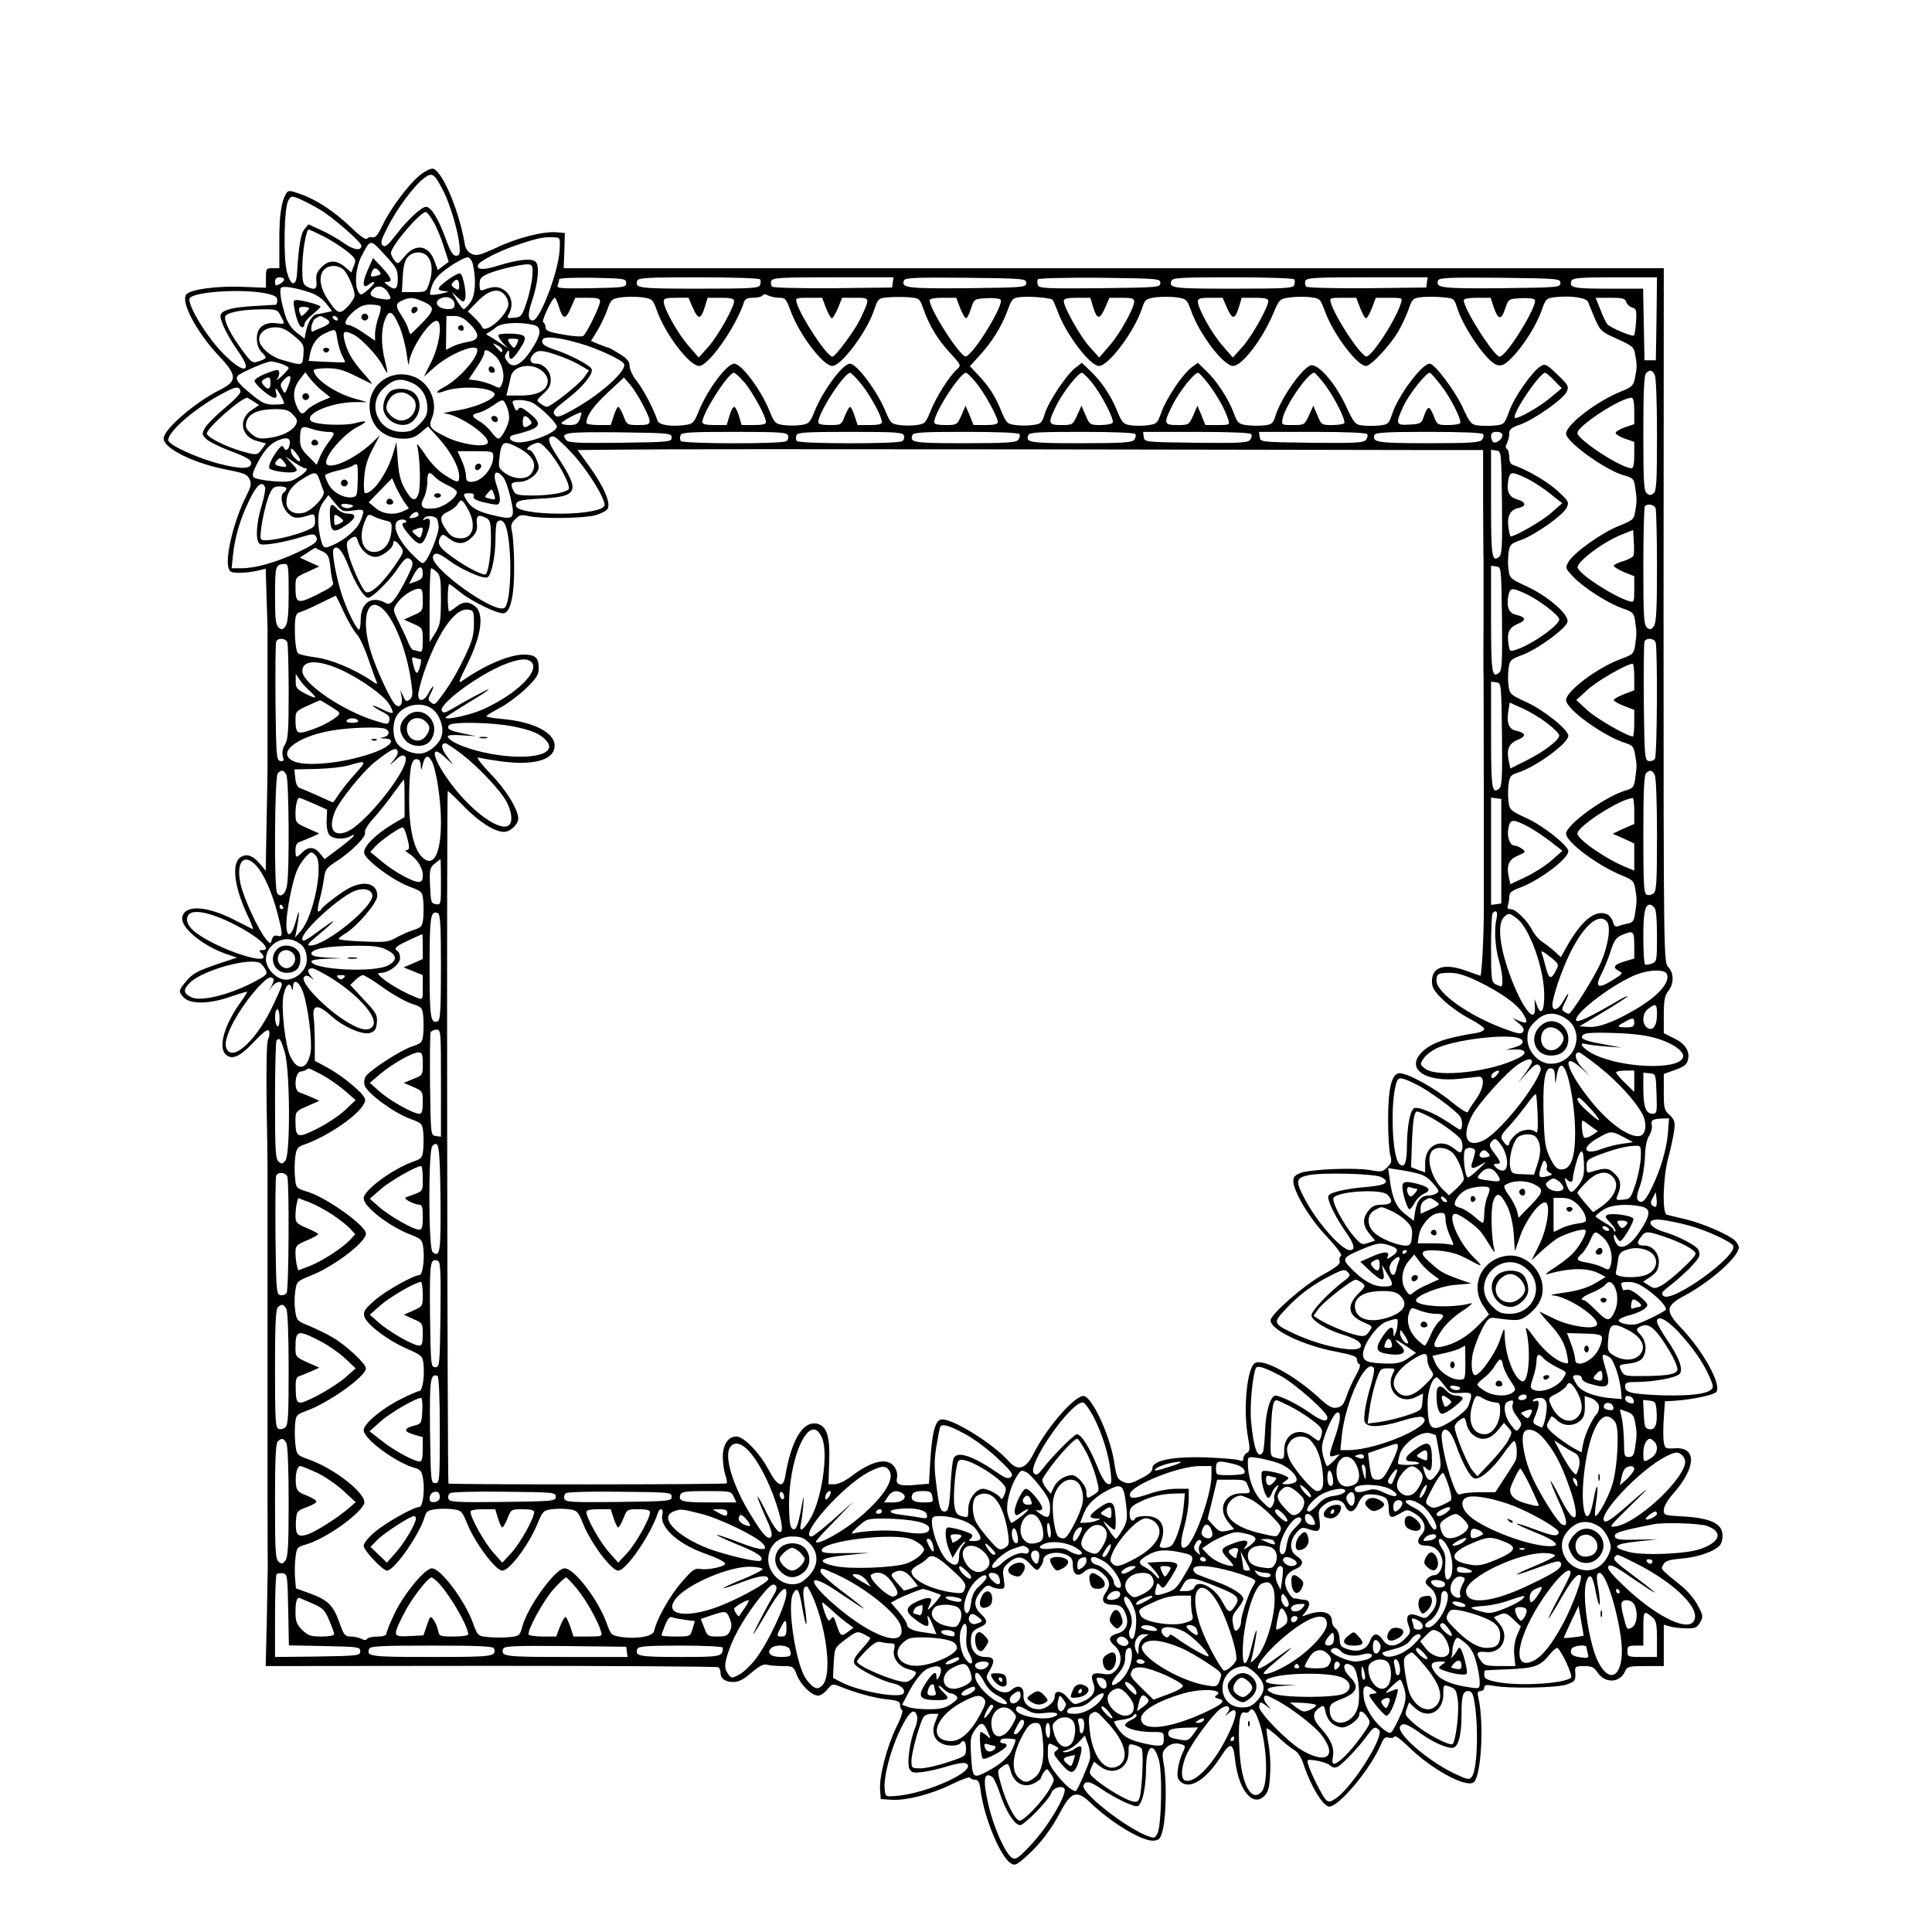 <?xml version="1.0" standalone="no"?>
<!DOCTYPE svg PUBLIC "-//W3C//DTD SVG 20010904//EN"
 "http://www.w3.org/TR/2001/REC-SVG-20010904/DTD/svg10.dtd">
<svg version="1.0" xmlns="http://www.w3.org/2000/svg"
 width="850pt" height="850pt" viewBox="0 0 850 850"
 preserveAspectRatio="xMidYMid meet">
<g transform="translate(0,850) scale(0.1,-0.1)"
fill="#000000" stroke="none">
<path d="M1847 7729 c-51 -42 -128 -145 -163 -218 -22 -46 -33 -59 -46 -55 -9
2 -19 0 -23 -6 -4 -7 -31 11 -69 48 -74 71 -152 123 -224 148 -46 17 -54 17
-62 4 -22 -34 -32 -99 -31 -212 l0 -118 -29 0 c-29 0 -30 -2 -30 -43 l0 -43
-102 4 c-111 5 -230 -11 -248 -33 -27 -32 46 -169 146 -274 78 -83 78 -108 2
-146 -110 -55 -248 -174 -248 -214 0 -44 133 -110 281 -138 72 -14 87 -20 97
-41 9 -20 7 -32 -15 -75 -52 -103 -92 -262 -78 -314 5 -19 12 -23 48 -23 23 0
59 4 79 9 l37 9 4 -137 c3 -75 5 -142 4 -148 0 -13 0 -562 0 -585 0 -7 -1
-113 -4 -236 l-4 -223 -25 30 c-30 36 -56 46 -82 32 -44 -23 -34 -124 22 -247
20 -41 32 -74 28 -72 -4 2 -38 19 -77 39 -125 65 -225 70 -233 12 -7 -45 90
-124 193 -160 l48 -16 -79 -26 c-99 -34 -116 -43 -148 -82 -31 -37 -32 -43 -6
-69 29 -29 115 -27 204 5 39 13 71 23 73 22 1 -2 -10 -21 -26 -43 -72 -98
-102 -199 -69 -232 27 -27 62 -13 124 53 46 48 64 60 68 49 3 -9 1 -24 -4 -35
-7 -12 -9 -115 -7 -286 3 -148 4 -274 4 -280 0 -10 0 -326 0 -588 0 -8 0 -139
0 -290 0 -151 0 -284 0 -295 0 -11 0 -144 0 -295 0 -151 1 -283 1 -292 0 -10
-2 -111 -4 -225 l-5 -208 991 1 c545 0 995 -3 1000 -6 6 -3 10 -14 10 -24 0
-26 20 -41 56 -41 24 0 46 11 80 41 34 29 53 39 68 35 12 -3 42 -6 69 -6 46 0
48 -1 63 -40 18 -44 65 -90 94 -90 10 0 28 12 40 27 20 25 23 26 53 14 72 -29
148 -50 206 -57 50 -5 61 -10 61 -25 0 -10 4 -20 9 -23 5 -3 -6 -37 -25 -74
-41 -83 -76 -216 -72 -274 l3 -43 44 -3 c65 -5 176 23 266 67 44 22 82 35 83
30 2 -5 12 -9 22 -9 14 0 20 -11 25 -52 16 -118 86 -285 131 -315 19 -12 25
-10 72 32 60 54 107 116 151 200 44 82 70 89 126 36 95 -92 234 -175 283 -169
23 3 29 10 39 53 14 63 16 216 3 284 -8 46 -7 54 10 71 20 20 45 25 73 14 13
-5 13 -9 0 -36 -9 -17 -18 -50 -21 -73 -4 -35 -1 -45 18 -58 41 -28 109 17
172 116 41 64 54 61 62 -16 15 -133 78 -210 129 -158 17 17 22 36 25 97 3 42
-1 103 -8 136 -6 33 -9 62 -7 64 2 2 24 -14 48 -36 24 -23 56 -49 71 -58 20
-11 34 -34 48 -78 28 -83 80 -168 106 -172 41 -6 184 165 230 274 11 27 19 34
34 29 10 -3 21 -1 25 5 3 6 28 -12 58 -41 102 -102 258 -187 291 -160 33 28
46 262 20 373 -5 22 -3 28 10 28 9 0 16 7 16 15 0 12 8 14 43 8 68 -13 278 -9
320 6 37 13 41 18 37 59 -1 19 3 22 39 22 33 0 44 -5 58 -26 33 -51 98 -50
122 2 10 22 16 24 91 24 l80 0 0 91 0 91 28 -8 c15 -4 47 -8 72 -8 38 -1 46 3
60 26 14 26 13 31 -10 74 -13 26 -44 63 -68 83 -101 82 -96 76 -84 98 9 16 24
21 81 26 73 6 146 32 169 60 7 9 12 30 10 48 -4 47 -55 70 -169 77 -87 5 -89
5 -89 29 0 15 17 44 41 71 103 117 105 208 5 200 -38 -2 -41 -1 -46 27 -3 17
-3 64 0 105 l5 75 40 2 c78 5 174 25 186 39 25 30 -57 180 -156 283 -70 74
-67 96 15 140 116 62 240 172 240 213 0 8 -8 22 -18 31 -30 27 -144 76 -217
93 -39 9 -76 18 -82 20 -21 6 -16 165 6 248 11 39 22 92 26 118 6 43 3 50 -19
72 -24 21 -26 30 -26 102 l0 79 50 18 c38 13 51 24 56 43 10 39 -11 72 -61 96
l-45 22 0 80 c0 65 4 86 20 106 25 32 25 78 0 105 -20 22 -21 28 -21 1548 l1
1527 -2278 0 c-1252 0 -2341 0 -2419 0 l-143 0 3 78 2 77 -36 3 c-58 5 -173
-24 -263 -67 -75 -34 -89 -38 -111 -28 -17 8 -27 23 -31 47 -24 145 -100 322
-140 328 -10 1 -36 -12 -57 -29z m104 -70 c32 -64 66 -182 71 -244 2 -33 0
-40 -16 -40 -14 0 -25 19 -46 77 -31 86 -64 138 -85 138 -21 0 -80 -55 -132
-122 -36 -47 -48 -57 -59 -48 -11 10 -8 23 20 78 40 80 115 182 159 216 38 30
47 25 88 -55z m-542 -82 c57 -34 181 -143 181 -158 0 -24 -34 -19 -75 10 -25
18 -70 44 -101 58 l-57 26 -18 -22 c-16 -20 -25 -74 -32 -191 -3 -64 -28 -61
-45 5 -16 62 -12 280 6 312 12 22 14 22 50 8 20 -9 61 -30 91 -48z m498 -53
c13 -21 33 -70 45 -107 l22 -69 -24 -18 -24 -18 -13 36 c-25 73 -83 84 -132
25 -30 -36 -31 -37 -46 -18 -8 11 -15 25 -15 31 -1 31 134 188 155 181 5 -2
20 -21 32 -43z m-483 -64 c33 -17 78 -46 102 -65 40 -33 42 -37 31 -64 l-11
-30 -29 25 c-37 31 -71 31 -103 -2 -20 -20 -25 -33 -22 -60 4 -37 -7 -43 -43
-24 -16 9 -19 22 -19 80 0 71 17 170 28 170 4 0 34 -14 66 -30z m1038 -60 c-5
-97 -87 -310 -118 -310 -22 0 -23 29 -4 84 28 83 35 159 16 175 -19 16 -79 9
-169 -19 -59 -19 -91 -17 -84 4 5 17 95 63 177 90 86 29 113 34 155 32 30 -1
30 -1 27 -56z m-712 -126 c0 -47 -11 -54 -44 -29 -17 13 -18 15 -3 15 26 0 20
17 -22 63 l-40 42 -24 -55 c-25 -56 -22 -85 8 -60 8 7 18 11 21 8 3 -3 -10
-18 -27 -33 -30 -25 -33 -25 -43 -8 -17 31 -11 105 13 153 41 80 39 80 103 10
52 -56 58 -67 58 -106z m134 94 c19 -26 20 -69 3 -118 -12 -34 -13 -35 -65
-35 l-54 0 4 67 c2 47 9 73 22 87 25 28 70 27 90 -1z m197 -33 c15 -67 10
-136 -12 -166 -11 -16 -24 -29 -29 -29 -4 0 -18 17 -30 38 l-22 37 26 -24 c22
-21 26 -22 32 -7 8 22 -8 108 -22 113 -13 4 -94 -53 -94 -67 0 -6 12 -10 28
-11 21 -1 17 -3 -16 -11 -24 -5 -46 -7 -49 -4 -3 3 1 22 9 43 11 28 32 49 78
81 35 24 70 41 79 40 9 -2 19 -17 22 -33z m261 -50 c-2 -27 -13 -79 -25 -115
-21 -61 -24 -65 -55 -68 -31 -3 -33 -2 -23 17 20 36 13 78 -16 101 -27 21 -50
22 -95 5 -15 -6 -18 -2 -18 24 0 26 6 33 38 47 45 19 150 43 177 41 18 -2 20
-8 17 -52z m-829 27 c20 -22 47 -85 47 -111 0 -11 -14 -33 -31 -51 -36 -36
-45 -32 -91 39 -47 74 -32 141 31 141 15 0 35 -8 44 -18z m156 -6 c9 -11 7
-15 -11 -19 -27 -7 -30 -5 -22 17 8 20 18 20 33 2z m-419 -36 c0 -5 -9 -14
-20 -20 -17 -9 -20 -8 -20 10 0 13 7 20 20 20 11 0 20 -4 20 -10z m1505 -15
c0 -19 -8 -20 -154 -23 -137 -2 -153 -1 -147 14 3 8 6 20 6 25 0 6 60 8 148 7
139 -3 147 -4 147 -23z m589 16 c4 -5 3 -16 0 -25 -5 -14 -38 -16 -269 -16
-265 0 -284 2 -271 35 4 13 48 15 270 15 148 0 267 -4 270 -9z m584 -13 l-3
-23 -259 -3 c-155 -1 -264 2 -269 7 -5 5 -7 17 -4 25 6 14 40 16 272 16 l266
0 -3 -22z m587 -3 c0 -19 -8 -20 -259 -23 -262 -2 -292 1 -279 34 4 12 47 14
272 12 258 -3 266 -4 266 -23z m590 0 c0 -19 -8 -20 -266 -23 -237 -2 -267 -1
-273 14 -3 9 -3 20 0 25 3 5 116 8 272 7 259 -3 267 -4 267 -23z m589 16 c4
-5 3 -16 0 -25 -5 -14 -38 -16 -269 -16 -265 0 -284 2 -271 35 4 13 48 15 270
15 148 0 267 -4 270 -9z m584 -13 l-3 -23 -259 -3 c-155 -1 -264 2 -269 7 -5
5 -7 17 -4 25 6 14 40 16 272 16 l266 0 -3 -22z m587 -3 c0 -19 -8 -20 -259
-23 -262 -2 -292 1 -279 34 4 12 47 14 272 12 258 -3 266 -4 266 -23z m423
-157 l-3 -183 -25 0 -25 0 -3 158 -3 157 -154 0 c-154 0 -173 4 -161 35 4 12
38 15 191 15 l185 0 -2 -182z m-5268 147 c0 -22 -2 -24 -19 -13 -15 9 -17 15
-9 25 16 20 28 15 28 -12z m-658 -31 c30 -10 55 -27 73 -49 l26 -34 -23 -5
c-13 -3 -32 -7 -43 -8 -21 -3 -41 -35 -50 -81 l-5 -27 -35 27 c-23 18 -40 44
-49 73 -20 62 -28 115 -19 124 9 9 61 1 125 -20z m344 1 c21 -33 16 -37 -35
-29 -41 7 -51 20 -29 42 19 19 46 14 64 -13z m-536 -6 c39 -8 50 -15 50 -30 0
-10 -3 -19 -7 -20 -5 0 -43 -2 -86 -5 -107 -5 -157 -19 -157 -45 0 -25 33 -90
76 -152 75 -104 22 -105 -75 -1 -74 80 -153 216 -135 234 28 28 238 40 334 19z
m1056 -14 c9 -13 13 -33 9 -44 -16 -51 -103 -121 -114 -90 -2 8 -18 26 -34 42
l-29 27 44 45 c54 54 97 61 124 20z m1202 -5 c27 0 31 -5 50 -57 38 -104 143
-243 184 -243 39 0 151 149 183 244 18 53 19 54 64 58 25 2 66 2 91 0 45 -4
46 -4 64 -55 26 -72 60 -129 117 -191 48 -52 48 -54 29 -71 -33 -30 -90 -119
-115 -181 -22 -55 -26 -59 -62 -64 -21 -3 -55 -3 -76 0 -35 5 -40 9 -61 60
-35 87 -127 210 -156 210 -32 0 -118 -116 -155 -207 -22 -54 -26 -58 -62 -63
-21 -3 -55 -3 -76 0 -36 5 -40 9 -62 63 -37 92 -123 207 -155 207 -32 0 -118
-115 -155 -207 -22 -54 -26 -58 -62 -63 -61 -8 -114 0 -120 19 -16 49 -64 141
-92 175 -17 21 -31 51 -31 65 0 20 -10 33 -44 54 -24 15 -45 27 -48 27 -3 0
-22 7 -42 15 l-36 15 26 42 c15 24 35 65 45 93 17 48 19 50 63 57 25 3 67 3
92 0 44 -7 46 -9 64 -58 36 -103 143 -244 186 -244 41 0 163 173 198 283 4 12
16 17 40 17 19 0 38 5 41 10 4 7 12 7 25 0 10 -5 32 -10 48 -10z m-1428 -30
c0 -15 -7 -20 -28 -20 -48 0 -69 34 -29 49 28 11 57 -4 57 -29z m2631 21 c3
-3 13 -27 23 -53 36 -99 142 -238 181 -238 42 0 154 149 189 252 13 41 17 43
60 50 25 3 67 3 92 0 44 -7 46 -9 64 -58 35 -102 143 -244 185 -244 39 0 129
117 176 229 27 64 29 66 71 72 24 4 64 4 90 2 46 -6 46 -6 67 -62 36 -100 142
-241 181 -241 22 0 107 92 142 152 14 24 34 66 44 94 17 50 20 52 60 57 23 2
64 2 92 -1 47 -4 50 -6 61 -41 27 -91 135 -247 178 -257 19 -5 33 1 59 27 50
48 110 141 135 209 20 57 21 58 65 63 67 7 135 -3 141 -22 3 -9 17 -42 30 -73
24 -54 28 -58 98 -89 68 -31 74 -36 79 -69 9 -47 8 -59 -1 -103 -7 -35 -13
-40 -65 -61 -105 -43 -238 -145 -238 -184 0 -36 176 -163 257 -184 38 -11 42
-15 47 -52 8 -52 8 -63 0 -107 -5 -34 -10 -38 -72 -63 -74 -29 -199 -118 -222
-159 -14 -25 -13 -28 20 -63 46 -49 152 -117 217 -140 48 -17 52 -20 57 -59 7
-49 7 -51 0 -102 -6 -39 -8 -42 -62 -62 -101 -36 -242 -142 -242 -181 0 -40
165 -159 261 -189 32 -10 37 -16 43 -54 8 -47 8 -46 0 -103 -5 -37 -10 -43
-43 -52 -92 -28 -261 -151 -261 -190 0 -36 136 -138 242 -182 51 -21 57 -26
62 -59 8 -44 8 -55 0 -107 -5 -35 -10 -43 -32 -47 -15 -3 -34 -8 -43 -12 -12
-4 -18 1 -23 20 -4 14 -17 30 -29 34 -50 18 -108 -29 -169 -135 l-31 -55 -26
24 c-14 13 -39 32 -54 42 -15 10 -35 32 -44 49 -22 45 -74 96 -96 96 -13 0
-17 5 -13 16 3 9 6 26 6 38 0 19 10 27 48 41 87 33 212 127 212 160 0 25 -113
114 -185 146 -69 32 -73 35 -78 71 -3 21 -3 56 0 78 5 35 10 41 42 51 80 26
221 129 221 162 0 27 -109 114 -185 148 -69 32 -73 35 -78 71 -3 21 -3 56 0
77 5 37 8 40 62 60 66 25 187 113 197 144 10 31 -86 115 -181 158 -69 32 -73
35 -78 71 -3 21 -3 55 0 76 5 36 9 40 54 56 64 23 187 110 202 143 11 24 8 29
-41 74 -45 41 -135 93 -194 113 -12 3 -18 16 -18 35 0 16 -5 33 -10 36 -7 4
-7 12 0 25 5 10 10 29 10 42 0 19 9 27 48 40 63 23 190 112 205 145 10 23 7
29 -41 75 -49 47 -54 49 -75 36 -38 -25 -115 -135 -137 -197 -21 -57 -23 -59
-62 -63 -22 -2 -55 -2 -74 0 -32 4 -37 10 -72 86 -35 73 -121 186 -142 186
-34 0 -138 -139 -165 -221 -15 -44 -18 -47 -57 -51 -22 -2 -55 -2 -74 0 -32 4
-37 10 -73 87 -49 105 -128 193 -159 176 -43 -23 -128 -147 -151 -222 -11 -34
-16 -37 -54 -41 -23 -2 -58 -1 -77 2 -30 5 -37 11 -52 53 -23 62 -76 143 -122
186 l-36 35 -27 -20 c-40 -30 -111 -135 -133 -197 -18 -50 -20 -52 -60 -58
-23 -3 -57 -3 -77 0 -31 5 -37 12 -58 63 -27 67 -69 130 -119 177 l-36 35 -27
-21 c-39 -28 -118 -147 -136 -202 -13 -43 -17 -46 -53 -51 -22 -3 -56 -3 -77
0 -36 5 -40 9 -62 62 -27 67 -54 108 -103 160 l-35 37 42 46 c55 60 97 127
123 197 19 53 23 57 57 61 43 4 134 -3 142 -12z m-2778 -4 c61 -26 62 -38 7
-95 -28 -29 -52 -52 -54 -52 -2 0 -6 10 -10 23 -3 13 -17 40 -31 61 -27 40
-25 52 9 66 30 12 42 12 79 -3z m606 -27 c17 -56 29 -58 52 -6 l20 46 54 0
c44 0 55 -3 55 -16 0 -20 -59 -141 -74 -152 -6 -4 -46 -2 -88 6 -63 11 -78 17
-78 32 0 10 -5 20 -10 22 -10 3 39 108 51 108 3 0 11 -18 18 -40z m590 -6 c23
-52 35 -50 52 6 l12 40 59 0 c42 0 58 -4 58 -14 0 -27 -70 -152 -112 -200
l-44 -49 -46 53 c-47 54 -108 163 -108 194 0 13 11 16 55 16 l54 0 20 -46z
m585 1 c10 -25 21 -45 26 -45 4 0 16 20 27 45 l18 45 58 0 c67 0 66 1 21 -95
-24 -50 -110 -166 -122 -164 -25 2 -137 172 -157 237 -6 21 -4 22 53 22 l59 0
17 -45z m590 0 c10 -25 21 -45 26 -45 5 0 15 19 22 43 14 42 15 42 68 45 29 2
57 -1 62 -6 18 -18 -114 -236 -152 -250 -22 -8 -160 206 -160 247 0 7 24 11
59 11 l58 0 17 -45z m585 5 c17 -56 29 -58 52 -6 l20 46 54 0 c44 0 55 -3 55
-16 0 -29 -63 -143 -109 -195 l-45 -52 -44 49 c-42 48 -112 173 -112 200 0 10
16 14 58 14 l59 0 12 -40z m590 -6 c23 -52 35 -50 52 6 l12 40 59 0 c42 0 58
-4 58 -14 0 -27 -70 -152 -112 -200 l-44 -49 -46 53 c-47 54 -108 163 -108
194 0 13 11 16 55 16 l54 0 20 -46z m585 1 c10 -25 21 -45 26 -45 5 0 16 20
26 45 l17 45 59 0 c57 0 59 -1 52 -22 -22 -75 -133 -244 -154 -236 -30 11
-136 173 -155 236 -6 21 -4 22 53 22 l59 0 17 -45z m588 3 c19 -56 33 -58 50
-6 15 43 15 43 68 46 29 2 57 -1 62 -6 18 -18 -122 -249 -154 -251 -23 -2
-158 209 -158 248 0 7 23 11 59 11 l59 0 14 -42z m583 23 c3 -10 15 -21 26
-24 18 -5 20 -12 17 -62 -2 -31 -6 -59 -10 -61 -9 -6 -104 35 -117 50 -5 6
-19 35 -30 64 l-21 52 64 0 c55 0 66 -3 71 -19z m-5481 -19 c3 -5 -1 -26 -9
-48 -8 -21 -14 -53 -15 -71 l0 -32 -51 35 c-28 19 -57 34 -65 34 -25 0 -15 27
21 59 27 23 45 31 75 31 21 0 41 -4 44 -8z m-439 -42 c20 -38 20 -37 -20 -32
-53 6 -85 -19 -85 -66 0 -24 7 -46 20 -60 26 -27 26 -28 -10 -41 -30 -10 -32
-9 -77 52 -46 63 -73 114 -73 141 0 19 64 34 157 35 71 1 73 0 88 -29z m524
-50 c11 -27 25 -79 30 -117 5 -37 9 -57 10 -43 3 64 104 210 128 186 19 -18 3
-112 -29 -177 l-33 -66 45 40 c70 62 190 110 190 77 0 -38 -85 -132 -150 -165
-36 -19 -35 -30 1 -17 69 26 206 20 224 -9 12 -19 -72 -59 -155 -73 -47 -8
-76 -14 -65 -15 63 -3 207 -103 190 -131 -13 -20 -115 -5 -179 26 -74 36 -82
46 -66 84 28 66 -7 151 -73 180 -97 43 -203 -25 -201 -129 1 -84 60 -141 148
-141 34 0 52 6 77 27 l32 27 48 -53 c53 -59 89 -127 89 -166 0 -32 -6 -31 -63
5 -30 19 -62 53 -88 92 -23 35 -38 52 -34 38 13 -47 17 -184 6 -213 -14 -37
-30 -31 -61 24 -18 32 -26 65 -30 124 l-6 80 -13 -45 c-25 -88 -88 -180 -124
-180 -5 0 -8 26 -5 64 3 48 12 81 36 128 l33 63 -33 -32 c-67 -64 -170 -115
-198 -98 -28 17 62 130 133 167 48 24 44 31 -8 17 -50 -14 -180 -8 -197 9 -30
31 87 81 191 83 l56 0 -53 15 c-86 23 -182 89 -182 125 0 5 26 9 58 9 44 0 72
-7 122 -32 36 -18 69 -34 75 -37 5 -2 -11 19 -36 47 -49 54 -75 101 -85 151
-7 35 2 39 45 17 33 -18 104 -93 125 -135 9 -17 18 -31 20 -31 2 0 -3 23 -10
52 -18 69 -18 140 1 185 18 44 33 35 64 -37z m-328 40 c27 -15 24 -24 -13 -40
-18 -7 -36 -15 -40 -18 -17 -8 -7 48 10 57 21 13 20 13 43 1z m54 0 c3 -5 2
-10 -4 -10 -5 0 -13 5 -16 10 -3 6 -2 10 4 10 5 0 13 -4 16 -10z m581 -24 c47
-47 45 -72 -7 -80 -23 -4 -54 -13 -69 -21 l-28 -14 1 74 1 75 34 0 c25 0 43
-9 68 -34z m279 -5 c41 -9 38 -42 -10 -114 -41 -62 -78 -80 -101 -50 -16 22
-16 24 -4 43 8 12 10 11 10 -7 0 -34 14 -28 44 17 39 59 35 68 -30 72 -31 1
-58 -1 -61 -5 -3 -5 6 -20 18 -34 l24 -25 -38 25 c-21 14 -43 28 -50 31 -9 5
-9 7 0 12 7 3 23 14 35 24 24 20 100 25 163 11z m-1052 -48 c43 -36 45 -40 42
-83 -4 -50 -2 -50 -92 -24 -53 14 -103 59 -103 91 0 30 31 53 71 53 29 0 48
-9 82 -37z m191 -16 c4 -23 13 -55 21 -71 9 -16 14 -30 13 -30 -2 -1 -38 0
-82 2 l-78 4 6 31 c9 45 33 77 69 92 44 20 44 20 51 -28z m1071 -19 c73 -21
179 -70 190 -88 17 -28 -104 -137 -227 -204 -52 -29 -67 -34 -76 -23 -14 16
-8 24 58 75 65 51 111 108 103 128 -6 17 -97 64 -158 84 -50 16 -65 28 -58 45
6 18 70 12 168 -17z m-275 18 c0 -11 -13 -36 -19 -36 -3 0 -12 9 -19 20 -11
18 -10 20 13 20 14 0 25 -2 25 -4z m-70 -46 c0 -15 -5 -12 -26 11 -19 22 -19
22 4 10 12 -6 22 -16 22 -21z m-37 -21 c33 -25 51 -87 37 -123 -9 -25 -11 -26
-37 -13 -16 8 -47 18 -69 22 l-42 6 34 51 c19 27 34 56 34 64 0 19 13 18 43
-7z m302 -10 c28 -10 65 -28 83 -39 l33 -20 -22 -31 c-23 -32 -146 -129 -164
-129 -5 1 -18 7 -28 15 -18 13 -17 15 14 43 24 22 32 37 32 62 0 36 -31 70
-64 70 -27 0 -33 19 -13 41 20 22 43 20 129 -12z m-1236 -30 c17 -6 31 -14 31
-18 0 -4 -14 -20 -32 -37 -18 -16 -26 -21 -19 -12 7 9 11 24 9 32 -2 12 -11
11 -55 -6 -29 -11 -53 -26 -53 -33 0 -16 69 -75 88 -75 9 0 11 7 7 20 -3 11
-4 20 -1 20 6 0 36 -55 36 -65 0 -3 -20 -5 -45 -5 -37 0 -52 7 -96 43 -69 56
-80 74 -55 90 33 20 120 56 137 57 9 0 30 -5 48 -11z m1145 -30 c15 -12 26
-30 26 -44 0 -41 -43 -65 -117 -65 l-65 0 6 26 c4 15 10 40 13 56 10 49 89 65
137 27z m4896 -18 c6 -12 10 -115 10 -264 0 -205 -2 -247 -15 -257 -12 -10
-18 -10 -30 0 -13 10 -15 53 -15 264 0 183 3 255 12 264 17 17 26 15 38 -7z
m-5858 -74 l31 -25 -44 -19 c-24 -11 -50 -27 -58 -36 -20 -25 -30 -21 -47 19
-18 42 -12 82 18 119 l21 27 24 -31 c13 -16 38 -41 55 -54z m1853 41 c36 -43
95 -150 95 -175 0 -9 -15 -13 -53 -13 l-54 0 -12 40 c-6 22 -16 40 -21 40 -5
0 -15 -18 -21 -40 l-12 -40 -54 0 c-36 0 -53 4 -53 13 0 39 114 217 139 217 5
0 26 -19 46 -42z m516 -10 c41 -52 89 -141 89 -165 0 -9 -17 -13 -53 -13 l-54
0 -13 40 c-7 22 -16 40 -20 40 -4 0 -14 -18 -23 -40 -15 -39 -16 -40 -66 -40
-36 0 -51 4 -51 13 0 41 114 217 141 217 4 0 27 -24 50 -52z m503 9 c37 -45
96 -152 96 -174 0 -9 -17 -13 -53 -13 l-54 0 -17 43 -18 42 -18 -42 c-19 -42
-20 -43 -70 -43 -35 0 -50 4 -50 13 0 41 114 217 140 217 5 0 25 -20 44 -43z
m509 1 c43 -53 101 -164 92 -178 -3 -5 -27 -10 -53 -10 -46 0 -48 1 -66 43
l-18 42 -19 -42 c-19 -42 -21 -43 -69 -43 -60 0 -62 7 -20 91 30 58 94 139
110 139 5 0 24 -19 43 -42z m516 -10 c39 -53 73 -114 85 -155 7 -22 5 -23 -47
-23 l-54 0 -17 43 -18 42 -18 -42 c-19 -42 -20 -43 -70 -43 -61 0 -62 7 -20
91 30 58 94 139 111 139 5 0 26 -24 48 -52z m510 0 c43 -58 93 -157 85 -170
-3 -4 -27 -8 -53 -8 -47 0 -48 1 -65 43 l-18 42 -19 -42 c-19 -42 -20 -43 -71
-43 -50 0 -50 0 -45 29 11 55 111 201 139 201 4 0 25 -24 47 -52z m509 -1 c44
-56 94 -155 86 -169 -3 -4 -27 -8 -53 -8 -47 0 -48 1 -64 42 -18 45 -26 44
-43 -5 -10 -30 -14 -32 -62 -35 -62 -4 -64 3 -27 82 24 52 99 146 115 146 4 0
26 -24 48 -53z m500 19 l33 -34 -48 -40 c-47 -41 -150 -99 -158 -90 -15 15
109 198 133 198 4 0 22 -15 40 -34z m-5571 -27 c-13 -33 -14 -34 -25 -12 -11
19 -9 26 10 45 27 27 34 12 15 -33z m-77 16 c0 -29 -12 -32 -31 -9 -10 13 -10
17 2 25 23 14 29 11 29 -16z m1640 -99 c41 -81 40 -86 -21 -86 -50 0 -51 1
-66 40 -9 22 -19 40 -23 40 -4 0 -13 -18 -20 -40 l-13 -40 -54 0 c-29 0 -53 4
-53 9 0 32 30 74 93 133 l72 67 28 -32 c15 -18 41 -59 57 -91z m-1014 98 c41
-20 64 -59 64 -110 0 -28 -8 -44 -34 -70 -29 -29 -41 -34 -79 -34 -104 0 -155
122 -79 192 45 42 75 47 128 22z m-758 -36 c2 -8 -29 -40 -70 -74 -40 -33 -79
-73 -87 -88 -13 -24 -13 -28 6 -47 11 -11 60 -36 109 -54 67 -25 89 -38 89
-52 0 -27 -42 -28 -138 -4 -101 26 -227 84 -227 105 0 38 118 140 234 202 64
35 79 37 84 12z m57 -44 l25 -16 -33 -22 c-60 -40 -47 -117 23 -136 l40 -11
-17 -24 c-21 -29 -24 -29 -94 -9 -72 22 -149 61 -149 77 0 24 151 157 178 157
1 0 14 -7 27 -16z m6075 -42 l0 -58 -41 -14 c-23 -8 -41 -19 -41 -25 0 -5 18
-17 41 -25 l41 -14 0 -58 c0 -40 -4 -58 -12 -58 -45 0 -238 126 -238 155 0 31
190 155 238 155 8 0 12 -18 12 -58z m-4962 23 c7 -14 12 -38 12 -53 0 -28 -33
-92 -48 -92 -5 0 -18 13 -30 29 -12 16 -35 38 -52 47 -37 22 -38 30 -4 38 15
4 43 18 63 32 44 30 45 30 59 -1z m122 9 c41 -27 100 -87 100 -101 0 -28 -134
-78 -181 -68 -32 7 -35 28 -3 33 10 2 38 10 62 18 52 19 52 35 -1 78 -29 23
-40 27 -46 17 -9 -13 -13 -9 -24 22 -5 14 0 17 31 17 21 0 49 -7 62 -16z
m-1061 -48 c19 -20 21 -28 12 -45 -16 -28 -62 -51 -120 -58 -40 -5 -51 -2 -76
19 -22 20 -27 30 -21 51 9 37 50 56 122 57 51 0 64 -4 83 -24z m1262 -20 c-9
-21 -17 -26 -46 -26 -19 0 -35 4 -35 8 0 8 82 52 88 47 1 -1 -2 -14 -7 -29z
m-220 -2 c10 -13 10 -17 -2 -25 -23 -14 -29 -11 -29 16 0 29 12 32 31 9z
m-893 -54 c38 0 39 -4 8 -45 -14 -18 -31 -47 -39 -66 l-14 -34 -36 37 c-29 28
-37 44 -37 71 0 60 6 66 48 51 20 -7 52 -13 70 -14z m1517 -25 c0 -19 -8 -20
-226 -23 -190 -2 -228 0 -238 12 -27 33 -3 36 232 34 224 -3 232 -4 232 -23z
m512 9 c3 -9 0 -20 -8 -25 -20 -13 -456 -12 -464 1 -4 6 -4 17 -1 25 4 13 44
15 236 15 202 0 231 -2 237 -16z m510 0 c3 -9 0 -20 -8 -25 -20 -13 -456 -12
-464 1 -4 6 -4 17 -1 25 4 13 44 15 236 15 202 0 231 -2 237 -16z m508 6 c4
-6 1 -17 -5 -25 -10 -12 -52 -15 -236 -15 -223 0 -243 3 -230 35 4 13 43 15
235 15 149 0 232 -4 236 -10z m510 0 c4 -6 1 -17 -5 -25 -10 -12 -52 -15 -236
-15 -223 0 -243 3 -230 35 4 13 43 15 235 15 149 0 232 -4 236 -10z m510 0 c4
-6 1 -18 -6 -26 -10 -12 -48 -14 -238 -12 -226 3 -226 3 -229 26 l-3 22 235 0
c152 0 237 -4 241 -10z m510 0 c4 -6 1 -18 -6 -26 -10 -12 -48 -14 -238 -12
-226 3 -226 3 -229 26 l-3 22 235 0 c152 0 237 -4 241 -10z m510 0 c4 -6 1
-17 -5 -25 -10 -12 -52 -15 -234 -15 -224 0 -251 4 -239 36 4 11 49 14 238 14
152 0 236 -4 240 -10z m85 -4 c0 -18 -27 -39 -40 -31 -5 3 -10 15 -10 26 0 14
7 19 25 19 15 0 25 -6 25 -14z m-5337 -47 c-6 -22 -19 -25 -26 -6 -3 8 -10 6
-21 -8 -27 -33 -47 -75 -41 -85 7 -12 90 -24 111 -16 15 6 13 11 -12 37 l-29
31 39 -26 c21 -14 43 -26 47 -26 19 0 7 -16 -28 -39 -33 -21 -44 -23 -111 -18
-41 3 -80 11 -86 17 -8 8 -3 25 17 64 33 62 60 89 102 103 33 11 46 2 38 -28z
m1244 -33 c64 -69 143 -194 143 -228 0 -21 -86 -38 -195 -38 -110 0 -195 15
-195 35 0 22 16 26 103 31 173 9 182 29 79 186 -42 64 -47 88 -17 88 7 0 44
-33 82 -74z m-38 -89 c19 -36 28 -64 22 -70 -15 -15 -83 -27 -158 -27 -61 0
-74 3 -83 19 -17 33 -12 41 25 41 39 0 85 36 85 65 0 22 -28 75 -40 75 -20 0
-9 16 18 27 25 10 30 7 64 -30 20 -22 50 -67 67 -100z m-206 117 c72 -36 94
-78 63 -119 -19 -26 -74 -25 -113 3 -28 20 -31 26 -26 65 8 75 17 81 76 51z
m-953 -56 c0 -12 -7 -10 -24 8 -9 8 -16 23 -16 32 0 13 5 11 20 -8 11 -14 20
-28 20 -32z m4965 42 l240 0 0 -232 c1 -128 1 -242 2 -253 0 -11 0 -126 0
-255 -1 -129 -1 -244 0 -255 0 -16 1 -217 1 -515 0 -11 0 -126 0 -255 0 -129
0 -243 0 -252 1 -105 -9 -297 -15 -296 -4 2 -35 12 -68 24 -92 32 -145 14
-145 -48 0 -28 9 -43 49 -82 27 -26 79 -63 115 -82 36 -19 66 -39 66 -46 0 -7
-17 -15 -37 -18 -132 -21 -195 -43 -235 -82 -77 -74 10 -136 165 -119 34 4 71
8 82 9 30 3 24 -51 -13 -102 -17 -23 -32 -47 -34 -53 -3 -7 -35 14 -74 46 -75
62 -201 130 -230 124 -33 -6 -47 -71 -47 -208 0 -69 5 -138 10 -154 7 -24 5
-33 -13 -51 -21 -21 -27 -22 -76 -13 -64 12 -261 4 -305 -12 -24 -9 -33 -18
-33 -35 0 -46 70 -164 146 -244 44 -47 70 -82 64 -86 -6 -4 -9 -14 -6 -23 4
-13 -15 -28 -77 -62 -80 -44 -227 -173 -227 -199 0 -42 145 -111 289 -138 72
-14 91 -21 91 -34 0 -10 5 -19 11 -21 6 -2 0 -22 -15 -48 -14 -25 -33 -66 -41
-91 -13 -37 -21 -48 -43 -52 -21 -4 -37 4 -82 46 -106 97 -244 172 -279 150
-35 -22 -53 -207 -30 -328 9 -50 8 -60 -5 -67 -9 -5 -16 -16 -16 -25 0 -11 -5
-13 -17 -8 -10 5 -75 10 -144 13 -148 5 -239 -13 -239 -48 0 -14 -16 -28 -51
-45 -44 -23 -54 -25 -78 -14 -25 11 -29 20 -39 86 -18 116 -95 283 -133 291
-37 7 -164 -138 -222 -254 -33 -66 -69 -78 -107 -35 -73 83 -265 200 -303 185
-24 -9 -37 -64 -44 -180 l-6 -102 -49 -4 c-76 -8 -99 -1 -92 28 4 15 0 34 -10
49 -29 44 -99 30 -189 -39 -28 -21 -58 -36 -75 -36 l-27 0 3 99 c4 111 -10
156 -52 167 -62 15 -114 -69 -141 -229 -9 -58 -34 -48 -75 29 -38 72 -108 144
-140 144 -36 0 -60 -35 -60 -89 0 -26 5 -62 11 -80 6 -18 9 -34 6 -37 -5 -6
-1218 -6 -1224 -1 -5 6 -9 3047 -3 3047 3 0 35 -31 72 -69 67 -68 134 -111
176 -111 26 0 62 33 62 58 0 41 -54 128 -123 199 -42 44 -64 73 -52 70 11 -3
57 -11 102 -17 144 -19 233 7 233 70 0 57 -94 105 -232 117 -38 3 -68 9 -68
12 0 3 26 19 58 36 31 16 83 55 115 85 48 47 57 61 57 91 0 46 -15 59 -66 59
-64 0 -175 -48 -271 -116 -19 -13 -15 -2 22 72 65 132 77 228 32 259 -29 20
-49 19 -80 -5 -14 -11 -28 -20 -31 -20 -3 0 -6 27 -6 60 0 33 3 60 6 60 3 0
25 -16 48 -35 50 -41 168 -98 193 -93 30 6 46 81 45 208 0 63 -5 130 -9 149
-7 29 -5 38 14 57 19 19 27 21 60 13 54 -12 240 -10 292 4 24 7 49 19 54 28
15 25 -15 96 -78 184 l-54 75 212 2 c117 2 905 2 1752 1 847 -1 1648 -3 1780
-3z m-4115 -28 c0 -53 -51 -112 -97 -112 -18 0 -23 6 -23 28 0 15 -9 45 -19
67 l-18 40 79 0 c75 0 78 -1 78 -23z m4438 -203 c2 -190 0 -228 -12 -238 -32
-27 -36 -2 -36 235 l0 235 23 -3 c22 -3 22 -3 25 -229z m-5348 160 c0 -3 -11
-4 -25 -1 -28 5 -31 12 -13 30 9 9 14 7 24 -6 8 -9 14 -20 14 -23z m314 -61
c-2 -70 -3 -73 -27 -76 -36 -4 -84 23 -102 58 -8 16 -15 33 -15 38 0 5 24 14
53 21 28 6 59 16 67 21 24 16 25 13 24 -62z m-168 0 c6 -18 14 -40 18 -49 9
-21 -50 -85 -88 -95 -43 -10 -76 10 -76 46 0 41 24 75 74 105 53 32 59 31 72
-7z m508 13 c9 -10 34 -26 56 -36 22 -10 40 -23 40 -30 0 -24 -58 -67 -96 -71
-56 -7 -70 5 -50 44 9 17 16 49 16 72 0 44 8 49 34 21z m299 1 c9 -10 24 -51
33 -91 21 -92 16 -99 -63 -81 -73 16 -106 32 -127 64 -21 33 -20 36 9 36 16 0
23 -4 19 -14 -4 -9 9 -17 40 -25 25 -6 52 -11 60 -11 20 0 20 31 1 84 -19 55
-5 75 28 38z m4502 -6 c28 -13 74 -43 104 -67 l54 -43 -49 -43 c-38 -34 -157
-103 -178 -103 -2 0 -6 16 -9 36 -8 51 6 81 43 89 38 8 34 27 -8 39 -34 10
-45 36 -36 85 8 37 14 38 79 7z m-4936 -105 l20 -28 -25 -12 c-42 -19 -90 -13
-122 14 l-30 25 51 53 52 53 17 -39 c10 -21 27 -51 37 -66z m-613 65 c3 -8 -4
-44 -15 -81 -25 -81 -28 -160 -6 -169 18 -7 110 9 183 32 46 14 55 14 62 2 13
-21 -1 -33 -87 -73 -91 -42 -179 -67 -241 -67 l-43 0 6 58 c9 82 31 156 71
240 33 69 58 90 70 58z m94 -5 c0 -6 -4 -13 -10 -16 -20 -12 -11 -65 16 -92
25 -25 42 -27 99 -8 17 5 20 1 21 -24 1 -28 -3 -32 -55 -52 -74 -27 -170 -44
-182 -32 -11 11 13 141 36 197 13 30 20 36 45 36 17 0 30 -4 30 -9z m917 -47
c-1 -2 -13 -1 -25 3 -22 5 -22 6 -5 25 17 19 17 19 25 -3 5 -12 7 -23 5 -25z
m-623 -50 c51 8 53 5 31 -48 -16 -37 -70 -83 -125 -106 -36 -15 -39 -13 -51
37 -15 68 -11 121 13 154 l23 31 31 -38 c30 -35 33 -36 78 -30z m504 7 c41
-73 23 -135 -38 -129 -26 2 -40 11 -57 37 -31 45 -29 63 8 80 16 7 36 22 42
32 16 26 20 24 45 -20z m-511 8 c-8 -5 -22 -6 -31 -3 -27 11 -17 21 15 16 24
-4 28 -7 16 -13z m5737 -5 c3 -9 6 -125 6 -258 0 -191 -3 -246 -14 -261 -12
-16 -16 -17 -30 -6 -14 12 -16 47 -16 271 0 141 3 260 7 263 12 13 41 7 47 -9z
m-5443 -29 c0 -6 -10 -12 -23 -13 -19 -4 -20 -2 -9 12 15 17 33 18 32 1z
m-146 -25 c28 -6 30 -9 27 -46 -4 -52 -31 -88 -70 -92 -55 -6 -78 59 -47 134
13 32 16 34 37 23 13 -7 37 -15 53 -19z m229 4 c3 -9 6 -24 6 -34 0 -25 -36
-120 -55 -144 -15 -19 -16 -19 -46 10 -81 75 -114 155 -69 167 11 3 23 1 26
-4 3 -5 0 -9 -5 -9 -20 0 -11 -19 25 -60 43 -47 54 -43 78 25 14 44 8 64 -16
49 -7 -4 -8 -3 -4 4 11 17 53 14 60 -4z m217 6 c16 -9 19 -22 19 -88 0 -70
-11 -147 -23 -158 -8 -9 -83 29 -144 73 -61 43 -73 62 -54 92 7 12 14 10 36
-8 37 -28 70 -27 101 5 20 20 25 33 22 60 -4 37 7 43 43 24z m88 -47 c25 -99
20 -318 -8 -346 -36 -36 -334 177 -316 226 8 19 27 14 72 -20 56 -41 155 -84
169 -72 18 14 34 98 34 173 0 34 3 66 7 69 16 17 33 4 42 -30z m-369 -2 c0 -5
-3 -17 -6 -26 -6 -14 -8 -14 -26 2 -18 16 -18 18 -1 24 25 11 33 10 33 0z
m5327 -115 c-3 -7 -23 -18 -46 -25 -23 -6 -41 -16 -41 -20 0 -5 20 -17 45 -28
l45 -18 0 -58 c0 -56 -1 -58 -22 -52 -69 21 -215 115 -227 147 -8 23 111 114
196 147 l48 19 3 -50 c2 -28 1 -56 -1 -62z m-5612 62 c12 -38 46 -68 77 -68
28 0 78 38 78 60 0 17 14 11 32 -14 17 -23 16 -25 -32 -94 -52 -74 -102 -118
-121 -106 -16 9 -67 124 -78 175 -8 36 -7 45 7 56 24 18 30 16 37 -9z m-158
-43 c26 -13 31 -22 36 -68 3 -28 8 -59 12 -69 5 -13 -10 -24 -70 -54 -87 -43
-95 -40 -95 34 0 42 1 43 53 66 l52 24 -43 19 -43 20 33 21 c18 12 33 22 34
22 0 0 14 -7 31 -15z m116 -65 c28 -74 69 -140 87 -140 17 0 90 72 123 119 38
57 48 64 66 47 11 -12 8 -24 -18 -77 -17 -35 -41 -77 -54 -93 -20 -25 -26 -27
-44 -17 -59 31 -105 -1 -106 -73 0 -26 -4 -46 -7 -46 -12 0 -57 92 -78 160
-23 71 -43 180 -35 193 14 24 40 -5 66 -73z m-263 -118 c0 -94 -4 -133 -14
-147 -12 -16 -16 -17 -30 -6 -13 11 -16 36 -16 141 0 132 2 137 43 139 15 1
17 -11 17 -127z m590 83 c0 -17 -8 -26 -30 -33 l-30 -11 20 40 c22 42 40 44
40 4z m4748 -196 c2 -190 0 -228 -12 -238 -32 -27 -36 -2 -36 235 l0 235 23
-3 c22 -3 22 -3 25 -229z m-4686 204 c15 -14 18 -32 18 -122 -1 -95 -3 -110
-25 -146 l-25 -40 0 163 c0 89 3 162 7 162 3 0 15 -7 25 -17z m-62 -123 c0
-48 -1 -50 -42 -67 l-41 -19 41 -18 c42 -19 42 -19 42 -74 0 -45 -3 -53 -16
-48 -9 3 -20 6 -25 6 -6 0 -17 17 -25 38 -8 20 -27 60 -41 88 -25 51 -25 52
-7 79 21 31 70 65 97 65 14 0 17 -9 17 -50z m4850 29 c58 -26 150 -96 150
-114 0 -25 -116 -108 -186 -132 -31 -11 -32 -10 -37 22 -8 51 2 74 40 90 39
16 37 30 -6 40 -33 7 -44 35 -35 84 8 36 14 37 74 10z m-5197 -83 c19 -40 44
-83 55 -94 12 -12 34 -58 50 -104 16 -46 32 -92 37 -103 8 -18 6 -18 -26 4
-76 50 -176 91 -242 99 -37 5 -71 13 -76 18 -10 10 -16 74 -13 137 2 30 7 40
22 44 11 3 51 20 88 39 37 18 68 33 69 33 1 1 18 -32 36 -73z m179 7 c50 -54
99 -185 117 -313 8 -55 7 -67 -7 -78 -14 -10 -18 -8 -28 15 l-13 28 6 -31 c6
-38 -12 -54 -33 -28 -25 33 -81 156 -103 228 -47 152 -11 256 61 179z m393
-58 c0 -50 -7 -75 -42 -148 -38 -78 -70 -131 -117 -191 -13 -16 -18 -17 -30
-6 -14 11 -14 15 0 41 8 16 12 29 10 29 -3 0 -12 -13 -21 -30 -19 -36 -45 -40
-45 -7 0 13 11 56 24 95 60 175 137 287 193 280 27 -3 28 -5 28 -63z m-821
-81 c3 -9 6 -108 6 -220 0 -171 -3 -209 -16 -229 -10 -16 -14 -34 -10 -51 6
-21 4 -25 -11 -22 -17 3 -18 22 -21 258 -1 140 0 260 3 267 6 18 42 16 49 -3z
m6020 0 c9 -24 7 -497 -3 -512 -5 -8 -17 -12 -27 -10 -18 3 -19 18 -22 258 -1
140 0 260 3 267 6 18 42 16 49 -3z m-5434 -74 c4 0 3 -16 -3 -35 -11 -38 -19
-33 -31 19 -6 24 -4 27 9 22 9 -3 20 -6 25 -6z m490 -15 c33 -40 -69 -139
-211 -204 -56 -26 -169 -51 -169 -38 0 2 43 30 95 62 52 31 95 59 95 62 0 4
-100 -49 -167 -89 -24 -14 -33 -16 -39 -6 -17 27 152 154 273 204 68 27 105
30 123 9z m-844 -30 c85 -38 190 -112 215 -151 12 -19 19 -37 16 -40 -3 -3
-23 4 -46 16 -23 11 -41 18 -41 15 0 -2 18 -14 39 -25 30 -15 38 -24 34 -39
-5 -19 -7 -19 -56 -4 -145 43 -327 166 -327 221 0 48 66 51 166 7z m5694 -34
l0 -58 -45 -17 c-25 -10 -45 -21 -45 -26 0 -5 20 -16 45 -26 l45 -17 0 -58 c0
-33 -3 -59 -6 -59 -24 0 -158 77 -199 114 l-50 46 49 45 c40 38 173 114 199
115 4 0 7 -26 7 -59z m-5825 -63 c35 -33 28 -35 -25 -8 -34 18 -40 25 -39 53
l0 32 17 -25 c9 -14 30 -37 47 -52z m5243 -189 c2 -190 0 -228 -12 -238 -32
-27 -36 -2 -36 235 l0 235 23 -3 c22 -3 22 -3 25 -229z m-5153 123 c43 -27 44
-29 28 -44 -27 -22 -72 -46 -123 -62 -52 -18 -60 -12 -60 47 0 36 2 39 53 62
28 13 53 24 55 24 1 1 22 -12 47 -27z m5352 -74 c29 -22 53 -46 53 -53 0 -21
-67 -72 -145 -111 l-70 -35 -7 33 c-11 51 0 77 39 93 39 16 37 30 -6 40 -33 7
-43 32 -35 87 l6 37 56 -25 c31 -14 80 -43 109 -66z m-4904 62 c31 -24 50 -78
41 -114 -8 -35 -48 -72 -85 -80 -38 -7 -91 14 -113 45 -19 28 -20 85 -2 118
29 51 112 68 159 31z m-328 -50 c4 -6 -7 -10 -25 -10 -18 0 -29 4 -25 10 3 6
15 10 25 10 10 0 22 -4 25 -10z m683 -26 c84 -17 118 -32 145 -62 59 -65 -90
-93 -276 -52 -85 19 -157 51 -157 71 0 5 28 7 63 4 l62 -4 -57 12 c-61 13 -74
20 -63 36 10 17 195 13 283 -5z m-564 -10 c24 -9 19 -32 -6 -37 -19 -4 -18 -5
5 -6 49 -2 29 -32 -38 -58 -118 -46 -295 -68 -358 -44 -86 33 1 108 157 136
76 14 214 19 240 9z m334 -109 c75 -57 176 -164 202 -215 26 -51 26 -97 1
-105 -49 -15 -170 79 -257 201 -74 103 -83 165 -16 102 l36 -33 -28 38 c-25
34 -28 57 -6 57 4 0 35 -20 68 -45z m-278 3 c0 -7 -10 -23 -22 -37 -18 -21
-16 -20 10 3 25 24 35 27 44 18 34 -34 -173 -300 -258 -332 -60 -23 -81 17
-49 93 19 45 122 173 171 212 80 64 104 73 104 43z m150 -38 c20 -38 40 -170
40 -266 0 -144 -34 -205 -85 -153 -34 34 -55 126 -55 240 0 139 8 189 31 189
14 0 19 -8 20 -27 1 -21 3 -23 6 -8 11 52 25 59 43 25z m-335 -52 c-27 -29
-59 -70 -73 -90 -13 -21 -26 -38 -27 -38 -2 0 -31 13 -66 29 -35 16 -71 31
-80 34 -11 4 -18 20 -20 44 l-4 38 95 2 c52 1 118 8 145 16 78 23 80 21 30
-35z m-305 -7 c11 -22 14 -420 3 -484 -6 -41 -29 -59 -44 -36 -14 22 -11 513
3 527 17 17 26 15 38 -7z m6020 0 c6 -12 10 -115 10 -264 0 -204 -2 -247 -15
-257 -8 -7 -22 -10 -30 -6 -13 5 -15 42 -15 264 0 187 3 261 12 270 17 17 26
15 38 -7z m-5500 -103 l0 -83 -50 -29 c-77 -46 -132 -101 -128 -128 4 -31 127
-122 200 -149 54 -20 56 -23 60 -60 2 -21 2 -57 0 -79 -4 -35 -8 -40 -41 -51
-20 -6 -54 -21 -76 -33 -36 -21 -50 -22 -147 -18 -60 2 -108 7 -108 11 0 4 13
14 29 24 52 31 141 135 141 166 0 53 -55 69 -122 35 -34 -17 -121 -83 -126
-96 -2 -5 -7 -8 -12 -8 -4 0 -2 21 5 48 8 26 16 68 20 94 5 42 11 50 53 77 68
44 134 110 128 128 -4 9 12 35 40 66 26 29 65 78 87 110 23 31 42 57 44 57 2
0 3 -37 3 -82z m-399 -24 l58 -26 -2 -48 c-1 -28 4 -54 12 -63 15 -19 63 -22
93 -6 36 19 10 -8 -53 -55 l-61 -46 -20 25 c-24 30 -51 32 -78 5 -27 -27 -30
-25 -30 10 0 20 6 32 18 36 9 3 33 13 52 21 l35 16 -52 23 c-51 23 -53 25 -53
63 0 40 8 71 17 71 3 0 32 -12 64 -26z m5224 -209 l0 -230 -22 -3 -23 -3 0
236 0 236 23 -3 22 -3 0 -230z m585 178 l0 -58 -48 -21 -47 -22 48 -21 47 -22
0 -59 0 -60 -27 11 c-89 34 -223 125 -223 152 1 32 185 151 243 156 4 1 7 -25
7 -56z m-472 -67 c27 -14 72 -44 102 -67 l54 -42 -45 -40 c-24 -22 -75 -55
-114 -74 l-70 -33 -7 32 c-11 52 0 77 41 94 34 15 35 16 17 30 -11 8 -26 14
-33 14 -20 0 -34 38 -27 75 7 42 19 43 82 11z m-4929 -43 c14 -50 14 -63 -1
-63 -7 0 -4 -6 6 -12 37 -21 65 -63 66 -95 0 -26 -4 -33 -19 -33 -26 0 -113
48 -166 94 l-46 38 23 25 c24 26 106 83 119 83 5 0 13 -17 18 -37z m-399 -88
c34 -41 -10 -265 -66 -330 l-26 -30 7 35 c14 78 13 101 -2 43 -20 -76 -43 -85
-43 -18 0 55 26 186 46 235 15 35 51 80 65 80 3 0 12 -7 19 -15z m-264 -42
c34 -36 71 -119 95 -212 24 -94 24 -105 0 -98 -14 3 -21 -2 -25 -17 -6 -21 -6
-21 -27 4 -34 42 -98 181 -111 242 -20 96 14 137 68 81z m814 -74 c0 -98 0
-100 -22 -97 -21 3 -23 9 -26 81 -3 71 -1 80 20 97 13 11 24 19 26 20 1 0 2
-45 2 -101z m-302 -57 c7 -50 -205 -222 -273 -222 -16 0 -10 9 25 38 89 74
103 92 29 38 -78 -58 -89 -63 -89 -45 0 31 137 160 215 202 43 24 89 18 93
-11z m-393 -52 c3 -5 1 -10 -4 -10 -6 0 -11 5 -11 10 0 6 2 10 4 10 3 0 8 -4
11 -10z m6033 -2 c8 -8 12 -51 12 -125 0 -109 -1 -114 -22 -122 -13 -5 -26 -7
-30 -4 -5 2 -8 57 -8 122 0 108 7 141 30 141 3 0 11 -5 18 -12z m-6284 -57
c125 -57 215 -131 159 -131 -13 0 -14 -3 -5 -12 68 -68 -179 9 -285 88 -38 28
-50 59 -32 81 18 21 81 11 163 -26z m946 -206 c0 -189 -3 -234 -14 -238 -32
-12 -36 15 -36 238 0 223 4 250 36 238 11 -4 14 -49 14 -238z m4644 213 c-11
-45 -6 -128 11 -185 15 -48 20 -113 9 -113 -3 0 -14 5 -25 10 -17 10 -19 23
-19 159 0 81 3 151 7 154 16 17 24 5 17 -25z m90 1 c56 -44 118 -216 120 -333
1 -74 -14 -98 -32 -49 l-11 28 2 -35 c5 -93 -71 17 -123 178 -34 104 -40 191
-14 216 20 21 26 20 58 -5z m396 -14 c18 -22 6 -103 -26 -178 -28 -64 -130
-227 -142 -227 -4 0 -13 4 -20 9 -12 7 -11 14 2 39 9 17 16 35 16 39 -1 4 -10
-9 -21 -29 -21 -40 -49 -51 -49 -19 0 33 41 154 78 229 61 122 127 179 162
137z m120 -103 l0 -59 -40 -12 c-49 -14 -57 -27 -29 -42 21 -11 20 -12 -26
-41 -65 -41 -80 -32 -49 28 13 26 32 72 41 102 14 44 24 58 48 68 51 22 55 19
55 -44z m-5330 -7 l0 -54 -42 -19 -42 -18 42 -17 42 -17 0 -55 c0 -54 0 -54
-24 -45 -47 17 -121 59 -151 84 -26 22 -27 25 -10 26 36 0 85 38 85 64 0 14
-4 28 -10 31 -20 12 -9 22 48 48 31 15 58 27 60 27 1 0 2 -25 2 -55z m-557 23
c34 -17 46 -39 47 -80 0 -45 -45 -88 -92 -88 -41 0 -88 48 -88 90 0 64 76 109
133 78z m397 -36 c47 -23 50 -46 8 -69 -62 -34 -338 -19 -338 18 0 5 30 10 68
11 l67 2 -67 3 c-50 3 -68 8 -68 18 0 20 69 33 190 34 82 1 113 -3 140 -17z
m5145 -93 c-21 -40 -31 -37 -44 15 -6 24 -14 52 -18 62 -5 14 4 10 35 -14 41
-33 42 -34 27 -63z m-5699 33 c6 -4 16 -17 22 -28 11 -20 6 -24 -56 -57 -107
-55 -231 -85 -271 -64 -36 18 -36 34 -3 66 60 55 266 111 308 83z m302 -59
c129 -79 221 -183 191 -219 -17 -21 -49 -17 -104 15 -97 56 -219 181 -197 203
8 8 16 7 29 -3 17 -13 17 -13 0 7 -17 21 -14 34 8 34 6 0 39 -17 73 -37z
m5886 11 c14 -37 -40 -98 -142 -157 -93 -54 -159 -78 -203 -75 l-40 3 106 63
c58 35 105 66 105 68 0 3 -19 -5 -42 -19 -127 -74 -177 -97 -183 -87 -15 24
136 144 247 195 62 29 142 34 152 9z m-828 -33 c100 -49 170 -100 195 -141 24
-39 19 -47 -18 -31 l-28 12 27 -23 c20 -16 25 -27 19 -37 -8 -12 -21 -10 -83
13 -153 56 -298 158 -298 211 0 31 7 35 60 35 33 0 68 -11 126 -39z m-4994 17
c-9 -9 -15 -9 -24 0 -9 9 -7 12 12 12 19 0 21 -3 12 -12z m172 -42 c42 -30 98
-62 125 -71 46 -15 49 -18 53 -55 2 -22 2 -58 0 -80 -4 -37 -7 -40 -52 -55
-47 -16 -172 -96 -199 -128 -8 -10 -11 -27 -7 -41 8 -33 126 -120 197 -147 55
-20 57 -22 61 -60 2 -21 2 -56 0 -77 -3 -34 -8 -40 -40 -51 -94 -33 -222 -127
-222 -163 0 -37 116 -127 212 -162 41 -16 46 -22 50 -54 7 -55 -3 -122 -17
-122 -26 0 -152 -71 -199 -113 -42 -37 -48 -47 -43 -69 9 -34 104 -106 190
-143 61 -27 66 -31 70 -64 6 -54 -4 -121 -18 -121 -7 0 -43 -16 -81 -35 -84
-42 -164 -109 -164 -137 0 -39 144 -145 228 -167 21 -6 28 -15 33 -45 9 -53
-1 -126 -16 -126 -25 0 -151 -71 -197 -111 -27 -22 -48 -49 -48 -60 0 -20 84
-109 103 -109 32 0 146 164 166 239 6 21 15 27 47 31 21 3 56 3 77 0 37 -5 40
-9 62 -62 35 -87 126 -208 155 -208 32 0 118 116 155 207 22 54 26 58 62 63
21 3 55 3 76 0 36 -5 40 -9 62 -63 35 -87 125 -207 155 -207 35 0 143 158 174
253 9 27 27 20 20 -7 -13 -52 64 -125 177 -167 67 -24 99 -40 99 -49 0 -12
-74 -28 -106 -23 -28 4 -36 -1 -86 -59 -51 -58 -110 -164 -120 -213 -4 -24
-73 -37 -144 -27 -44 7 -46 9 -64 58 -36 103 -143 244 -186 244 -40 0 -162
-167 -186 -256 -11 -41 -13 -42 -61 -47 -27 -2 -69 -2 -92 1 -42 4 -44 6 -64
61 -36 100 -142 241 -181 241 -30 0 -120 -109 -162 -194 -21 -44 -38 -86 -38
-93 0 -8 -14 -13 -39 -13 -22 0 -43 -5 -46 -10 -4 -7 -12 -7 -25 0 -10 5 -31
10 -47 10 -26 0 -30 6 -51 65 -27 74 -50 96 -132 126 l-58 21 -4 46 c-2 25 -1
66 2 90 5 42 7 46 46 57 83 24 227 124 255 177 21 39 -125 156 -245 198 -49
18 -51 20 -56 62 -3 24 -4 64 -2 89 4 43 5 45 50 62 98 35 262 152 262 187 0
20 -89 103 -145 135 -26 16 -72 38 -103 51 -55 22 -57 25 -63 66 -4 24 -4 63
0 87 6 43 7 44 73 71 103 42 238 146 238 183 0 34 -171 157 -255 183 -53 17
-53 17 -57 64 -3 26 -2 66 1 90 5 38 10 44 41 55 94 33 221 117 256 170 13 21
14 27 2 44 -22 31 -108 99 -163 127 l-50 27 0 76 c0 42 -2 94 -5 116 -7 55 18
58 72 10 57 -53 143 -90 177 -79 21 7 27 17 29 46 3 32 -3 43 -57 100 l-60 65
22 21 c12 12 27 22 34 22 6 0 46 -24 87 -54z m-481 38 c3 -4 -1 -18 -9 -33
-15 -25 -15 -25 1 -3 19 24 45 30 45 10 0 -7 -21 -55 -46 -106 -75 -152 -181
-241 -200 -167 -11 44 59 171 143 263 39 41 53 49 66 36z m131 -61 c22 -65 41
-219 32 -265 -14 -75 -57 -83 -89 -15 -22 46 -41 213 -30 267 9 46 28 63 36
33 4 -14 5 -13 6 5 2 39 28 24 45 -25z m5956 -97 c0 -51 -20 -76 -45 -56 -23
19 -19 65 8 83 33 24 37 21 37 -27z m-6060 -17 c0 -24 -4 -38 -10 -34 -5 3
-10 22 -10 41 0 19 5 34 10 34 6 0 10 -18 10 -41z m5656 2 c93 -57 47 -201
-64 -201 -52 0 -102 54 -102 110 0 34 6 48 34 76 40 40 83 45 132 15z m304
-21 c0 -16 -7 -20 -35 -20 -42 0 -44 5 -7 24 36 20 42 20 42 -4z m-5250 -266
l0 -235 -22 3 c-23 3 -23 3 -26 223 -1 121 0 225 2 232 3 7 15 13 26 13 20 0
20 -5 20 -236z m5354 196 c71 -22 120 -59 110 -83 -21 -56 -270 -46 -393 15
-46 23 -71 55 -35 45 11 -3 51 -8 89 -11 l70 -5 -87 16 c-57 10 -88 20 -88 29
0 20 27 23 150 19 80 -3 136 -10 184 -25z m-616 4 c34 -10 26 -31 -15 -42
l-38 -11 39 2 c49 2 58 -17 18 -37 -119 -62 -361 -89 -413 -47 -22 18 -23 19
-5 45 9 15 38 36 63 47 82 35 287 60 351 43z m-5425 -64 c23 -78 25 -445 3
-475 -12 -16 -16 -17 -30 -6 -14 12 -16 47 -16 271 0 141 3 260 7 263 13 14
18 6 36 -53z m607 -50 c0 -50 0 -50 -42 -67 l-42 -17 42 -18 c41 -18 42 -20
42 -68 0 -38 -4 -50 -15 -50 -27 0 -129 57 -174 97 l-44 39 47 40 c54 45 141
94 167 94 16 0 19 -8 19 -50z m5176 -14 c80 -63 161 -152 190 -208 22 -42 15
-92 -13 -96 -46 -7 -134 56 -212 152 -110 136 -138 232 -41 144 l35 -33 -34
37 c-31 33 -38 68 -14 68 5 0 45 -29 89 -64z m-296 23 c0 -6 -14 -30 -31 -53
l-31 -41 40 45 c32 36 43 42 53 33 10 -10 10 -18 0 -40 -43 -93 -179 -256
-242 -289 -75 -38 -101 13 -54 106 28 55 160 201 210 231 34 21 55 24 55 8z
m151 -46 c21 -55 39 -177 39 -266 0 -110 -19 -162 -60 -162 -20 0 -30 10 -50
50 -20 41 -25 67 -28 167 -6 158 3 228 29 228 15 0 19 -8 20 -37 2 -34 2 -35
6 -8 8 63 26 74 44 28z m-5472 -13 c31 -17 76 -49 101 -71 l45 -39 -48 -45
c-27 -25 -82 -61 -124 -82 -85 -42 -93 -39 -93 35 0 42 1 43 53 66 l52 23 -35
16 c-19 8 -43 18 -53 21 -26 8 -20 88 6 92 11 1 21 5 25 8 8 9 10 8 71 -24z
m5165 -1 c-12 -13 -20 -16 -22 -9 -3 7 2 16 9 21 25 16 32 9 13 -12z m606 -26
l0 -47 -40 39 c-22 21 -40 43 -40 47 0 4 18 8 40 8 l40 0 0 -47z m98 -55 c3
-82 1 -88 -17 -88 -30 0 -41 30 -41 110 l0 71 28 -3 c27 -3 27 -3 30 -90z
m-1053 39 c52 -25 171 -113 189 -139 12 -17 11 -58 -1 -58 -2 0 -24 14 -49 31
-63 43 -142 75 -155 62 -17 -17 -28 -82 -29 -158 0 -82 -11 -108 -34 -85 -33
32 -40 287 -10 363 7 20 24 17 89 -16z m530 -132 c2 -63 0 -84 -8 -76 -19 19
-67 12 -92 -14 -14 -13 -25 -29 -25 -35 0 -17 -14 -11 -28 11 -12 18 -9 25 27
64 22 24 56 66 77 94 20 29 39 50 41 47 3 -2 6 -44 8 -91z m241 18 c49 -57 35
-55 -31 6 -33 30 -44 51 -27 51 5 0 30 -26 58 -57z m-739 -15 c55 -24 151 -92
162 -114 9 -22 6 -54 -6 -54 -3 0 -16 9 -30 20 -57 44 -123 9 -123 -66 l0 -42
-31 11 -31 12 4 110 c4 98 10 135 23 135 2 0 17 -5 32 -12z m1071 -85 c-6 -71
-34 -165 -74 -245 -27 -53 -41 -65 -57 -49 -8 8 -6 25 8 63 11 30 20 85 22
125 1 47 8 81 19 97 9 15 14 35 11 46 -6 21 5 28 47 29 l29 1 -5 -67z m-340
33 l32 -23 -25 -17 c-14 -9 -30 -14 -35 -11 -9 5 -15 75 -7 75 2 0 18 -11 35
-24z m144 -48 l43 -23 -47 -7 c-27 -3 -68 -14 -92 -23 -78 -30 -92 5 -18 47
57 33 61 34 114 6z m-384 -1 c21 -25 24 -66 7 -116 l-16 -49 -49 2 c-47 1 -50
3 -56 32 -7 37 11 107 32 129 19 18 67 20 82 2z m-150 -40 c28 -43 31 -107 3
-107 -10 0 -24 7 -31 15 -10 12 -10 15 4 15 22 0 20 7 -10 47 -21 27 -23 37
-14 48 17 21 22 19 48 -18z m-4670 -227 c2 -238 -2 -266 -35 -238 -18 15 -19
448 -1 466 29 29 33 3 36 -228z m5281 183 c0 -27 -10 -79 -22 -118 -22 -67
-24 -70 -56 -73 -29 -3 -33 -1 -26 15 20 46 17 72 -10 98 -26 27 -42 29 -102
10 -20 -7 -23 -4 -23 23 0 28 5 32 57 52 67 25 117 38 156 39 26 1 27 -1 26
-46z m-825 12 c20 -22 46 -85 46 -114 0 -6 -15 -24 -32 -40 l-33 -30 -27 26
c-51 49 -76 141 -46 171 20 20 67 14 92 -13z m96 11 c0 -8 -5 -27 -10 -42 -14
-36 -5 -41 33 -19 31 17 30 17 -7 -18 -22 -21 -43 -37 -47 -37 -15 0 -26 110
-12 123 12 13 43 7 43 -7z m479 -69 c1 -37 -5 -56 -25 -83 -30 -38 -37 -37
-53 8 -9 26 -9 30 1 20 17 -17 28 -15 28 6 0 9 8 43 17 74 20 64 31 55 32 -25z
m-420 59 c9 -11 6 -15 -14 -18 -24 -5 -34 9 -18 25 10 10 19 8 32 -7z m256
-65 c-3 -6 2 -14 12 -20 16 -8 14 -10 -10 -16 -37 -10 -41 -3 -27 41 10 30 14
34 22 20 5 -9 6 -20 3 -25z m-4945 -46 c0 -60 5 -54 -70 -81 -11 -4 -9 -9 10
-19 14 -8 33 -14 43 -15 14 0 17 -9 17 -55 0 -44 -3 -55 -16 -55 -25 0 -131
60 -176 100 l-41 36 48 42 c41 36 154 101 178 102 4 0 7 -25 7 -55z m4370 24
c38 -9 54 -20 85 -57 16 -20 17 -25 5 -32 -8 -6 -25 -10 -37 -10 -31 0 -49
-23 -57 -70 l-6 -41 -38 30 c-40 31 -57 69 -68 155 l-7 47 44 -7 c24 -3 60
-10 79 -15z m354 -1 c25 -35 20 -40 -31 -32 -59 8 -60 9 -38 34 24 26 50 25
69 -2z m-5320 -14 c9 -24 7 -497 -3 -512 -5 -8 -17 -12 -27 -10 -18 3 -19 18
-22 258 -1 140 0 260 3 267 6 18 42 16 49 -3z m4814 -3 c40 -22 19 -36 -65
-43 -88 -7 -159 -23 -168 -38 -9 -14 28 -92 76 -160 38 -54 44 -80 18 -80 -37
0 -145 123 -199 226 -41 77 -39 91 13 103 59 14 296 8 325 -8z m1016 3 c36
-35 11 -94 -58 -139 l-27 -18 -34 39 c-19 22 -34 42 -35 47 0 4 18 25 40 47
44 44 86 53 114 24z m-216 -48 c5 -22 -51 -22 -69 0 -11 14 -10 18 6 30 16 12
22 12 39 0 12 -7 22 -21 24 -30z m-127 13 c42 -21 40 -34 -16 -91 l-54 -56 -6
28 c-4 16 -19 47 -35 69 -19 25 -26 43 -19 47 36 22 90 23 130 3z m-199 -15
c4 -3 0 -21 -8 -39 -8 -19 -14 -53 -14 -75 0 -22 -3 -40 -6 -40 -4 0 -22 13
-40 30 -19 16 -46 33 -59 36 -14 3 -25 10 -25 16 0 20 22 48 48 62 27 15 93
21 104 10z m-448 -30 c28 -28 20 -44 -23 -44 -31 0 -44 -6 -60 -26 -28 -35
-26 -66 4 -102 l25 -30 -30 -10 c-27 -10 -32 -8 -64 29 -49 58 -101 158 -88
171 28 28 211 38 236 12z m528 -52 c14 -30 24 -74 28 -122 l5 -75 23 66 c24
69 82 149 109 149 28 0 11 -116 -27 -191 l-32 -64 39 36 c21 20 52 45 69 57
34 23 120 50 129 40 10 -10 -30 -80 -62 -109 -15 -15 -50 -41 -78 -59 -27 -18
-41 -29 -30 -26 105 29 182 30 235 1 l24 -13 -34 -21 c-47 -28 -86 -40 -162
-50 -35 -5 -52 -9 -38 -10 67 -3 213 -102 195 -131 -13 -21 -117 -5 -182 26
-32 15 -62 30 -68 33 -5 2 11 -18 36 -46 54 -58 74 -93 84 -147 7 -37 7 -38
-16 -31 -38 11 -91 57 -133 116 -26 36 -36 46 -32 29 23 -91 12 -237 -17 -227
-36 11 -76 118 -77 205 -1 35 -2 33 -22 -26 -19 -57 -86 -152 -108 -152 -15 0
-20 49 -10 97 6 26 24 73 39 103 24 46 33 54 52 52 105 -14 114 -14 148 10 19
13 43 39 53 58 53 97 -41 224 -150 204 -106 -19 -155 -132 -96 -219 l25 -38
-48 -49 c-49 -50 -103 -81 -160 -93 -42 -8 -43 6 -3 68 19 30 53 62 92 88 35
23 52 38 38 35 -81 -23 -240 -14 -240 13 0 21 103 62 171 68 l72 6 -62 22
c-63 23 -76 31 -123 74 -48 42 -38 54 40 49 48 -4 83 -13 122 -34 79 -42 79
-41 31 7 -66 66 -117 189 -78 189 16 0 84 -48 109 -76 9 -10 28 -39 43 -64 16
-27 24 -35 20 -20 -14 52 -17 178 -6 213 15 46 33 40 63 -21z m654 0 c-4 -3
-11 -1 -17 5 -8 8 -7 18 3 34 l13 24 3 -28 c2 -16 1 -31 -2 -35z m-920 21 c-7
-7 -26 7 -26 19 0 6 6 6 15 -2 9 -7 13 -15 11 -17z m-4905 -56 c30 -20 65 -47
79 -62 l23 -25 -23 -25 c-35 -37 -125 -95 -180 -116 l-48 -18 -6 22 c-3 12 -6
37 -6 55 0 31 4 35 50 55 28 11 50 24 50 27 0 3 -22 16 -50 27 -46 20 -50 24
-50 55 0 18 3 43 6 55 l6 22 48 -18 c26 -10 71 -34 101 -54z m4855 59 c22 -16
22 -16 -28 -39 l-38 -17 0 25 c0 13 8 29 18 34 23 14 25 13 48 -3z m623 -13
c17 -16 33 -40 36 -54 6 -24 4 -27 -34 -32 -22 -3 -54 -12 -72 -21 -18 -9 -33
-16 -33 -16 -1 0 -1 34 -1 75 l0 75 37 0 c27 0 46 -8 67 -27z m286 -12 c39 -9
37 -38 -11 -109 -40 -61 -81 -83 -101 -56 -7 10 -13 25 -13 33 1 13 2 13 11
-1 5 -10 13 -18 17 -18 12 0 64 89 58 99 -8 13 -91 25 -112 17 -15 -6 -13 -11
11 -36 16 -16 25 -33 22 -37 -4 -3 -7 -1 -7 5 0 6 -18 21 -40 33 -22 13 -40
25 -40 28 0 3 15 16 33 28 33 23 107 29 172 14z m-1107 -17 c20 -8 51 -28 67
-44 26 -25 30 -36 27 -70 -3 -33 -8 -40 -26 -40 -39 0 -114 31 -141 58 -34 33
-31 81 5 99 31 16 24 16 68 -3z m242 -42 c0 -15 9 -47 20 -71 17 -36 18 -42 4
-37 -9 3 -45 6 -81 6 l-66 0 6 37 c7 40 49 90 81 95 30 6 36 0 36 -30z m1068
-23 c74 -19 185 -70 197 -89 26 -42 -273 -257 -307 -221 -11 10 -6 18 22 39
62 48 129 114 135 134 4 10 1 26 -6 34 -16 20 -92 58 -147 74 -76 23 -83 62
-9 53 23 -3 75 -13 115 -24z m-268 12 c0 -5 -6 -13 -13 -19 -10 -8 -16 -6 -25
9 -11 17 -9 19 13 19 14 0 25 -4 25 -9z m-80 -32 c0 -4 -7 -6 -15 -3 -8 4 -15
10 -15 15 0 4 7 6 15 3 8 -4 15 -10 15 -15z m-34 -27 c39 -31 55 -90 38 -136
-5 -13 -9 -14 -32 -2 -15 8 -46 17 -69 21 -48 8 -52 14 -24 39 10 9 26 34 36
56 20 45 22 46 51 22z m277 -3 c76 -26 137 -59 137 -75 0 -16 -113 -120 -151
-140 -28 -14 -33 -14 -55 1 l-25 16 33 22 c26 18 34 31 36 59 4 41 -26 78 -63
78 -32 0 -36 10 -17 36 21 29 27 29 105 3z m-1204 -40 c35 -12 36 -25 3 -47
-20 -13 -22 -13 -16 2 9 22 -20 21 -76 -5 l-45 -20 42 -40 c52 -48 68 -50 59
-6 l-6 32 18 -30 c37 -60 36 -65 -12 -65 -46 0 -93 28 -149 87 -33 36 -28 42
60 79 66 27 78 28 122 13z m1125 -19 c54 -20 57 -79 5 -106 -40 -20 -146 -16
-140 6 2 8 6 32 9 52 3 29 10 39 31 47 35 13 64 13 95 1z m-1054 -4 c0 -3 -4
-8 -10 -11 -5 -3 -10 -1 -10 4 0 6 5 11 10 11 6 0 10 -2 10 -4z m110 -101 l32
-23 -48 -22 c-27 -11 -56 -28 -65 -36 -15 -14 -19 -13 -33 8 -25 35 -20 91 10
128 l26 31 23 -31 c13 -18 38 -42 55 -55z m-145 58 c-4 -10 -10 -28 -12 -40
-7 -29 -20 -29 -28 -2 -4 13 0 27 11 40 21 24 39 25 29 2z m-4217 -237 c-3
-223 -4 -231 -23 -231 -19 0 -20 8 -23 229 -2 234 0 252 35 239 11 -4 13 -49
11 -237z m4132 219 c0 -29 -12 -32 -31 -9 -10 13 -10 17 2 25 23 14 29 11 29
-16z m651 -21 c76 -73 27 -194 -78 -194 -38 0 -50 5 -79 34 -105 105 50 262
157 160z m-811 -52 c-67 -52 -140 -129 -140 -149 0 -23 71 -66 148 -88 27 -8
55 -22 62 -30 49 -59 -148 -30 -298 43 -80 39 -81 43 -26 102 58 63 122 110
200 149 53 27 61 28 74 14 13 -13 11 -18 -20 -41z m83 -6 c16 -13 15 -16 -18
-49 -52 -52 -44 -96 26 -125 39 -17 39 -17 23 -40 -14 -20 -22 -23 -51 -17
-38 7 -134 47 -171 71 l-23 15 22 31 c23 31 146 128 164 128 6 -1 18 -7 28
-14z m-4133 -49 c0 -54 0 -54 -42 -73 l-41 -18 41 -19 c41 -17 42 -19 42 -67
0 -39 -3 -50 -16 -50 -25 0 -131 60 -176 100 l-41 36 48 42 c42 37 154 102
177 102 4 0 8 -24 8 -53z m5238 41 c19 -25 23 -75 9 -111 -23 -53 -34 -54 -84
-3 -25 25 -49 46 -54 46 -23 0 -5 17 35 33 25 10 50 25 57 33 14 17 24 18 37
2z m153 -24 c45 -33 79 -69 79 -85 0 -6 -92 -53 -128 -64 -29 -8 -84 3 -80 17
2 6 26 17 52 23 26 7 55 20 64 29 16 16 14 20 -23 52 -24 21 -47 33 -57 30
-10 -2 -18 -3 -18 -1 0 2 -3 10 -6 19 -5 13 1 16 31 16 27 0 51 -10 86 -36z
m-1091 -24 c37 -37 19 -71 -49 -95 -76 -26 -136 -13 -148 33 -12 51 32 82 120
82 44 0 62 -5 77 -20z m1060 -42 c0 -5 -4 -8 -9 -8 -5 0 -16 -3 -24 -6 -11 -4
-13 1 -10 20 4 22 8 23 24 13 10 -6 19 -15 19 -19z m-5960 -17 c6 -12 10 -115
10 -264 0 -204 -2 -247 -15 -257 -8 -7 -22 -10 -30 -6 -13 5 -15 42 -15 264 0
187 3 261 12 270 17 17 26 15 38 -7z m5055 -21 c40 0 44 -9 16 -34 -11 -10
-28 -38 -38 -62 -10 -24 -21 -44 -25 -44 -3 0 -20 13 -36 29 -33 34 -46 79
-32 116 9 24 10 24 44 10 20 -8 51 -15 71 -15z m-166 -42 c0 -13 -4 -32 -9
-43 -8 -19 -9 -19 -9 3 -1 32 -17 27 -46 -15 -34 -50 -32 -69 6 -77 76 -15
107 1 70 35 -34 32 -24 31 24 -2 l45 -31 -35 -24 c-28 -19 -48 -24 -93 -23
-87 2 -107 10 -105 44 3 45 64 128 104 141 49 16 49 16 48 -8z m1233 -35 c65
-70 111 -136 139 -200 19 -44 19 -48 3 -60 -25 -18 -113 -26 -232 -21 -120 6
-142 12 -142 39 0 16 8 19 52 19 72 0 175 19 188 36 17 19 -3 73 -56 150 -24
35 -44 71 -44 79 0 31 39 13 92 -42z m-222 7 c67 -34 87 -81 50 -115 -25 -22
-70 -22 -109 1 -27 16 -29 21 -26 65 5 76 17 84 85 49z m142 -28 c41 -56 78
-124 78 -146 0 -21 -39 -29 -145 -30 -85 -1 -90 0 -102 24 -12 25 -12 25 34
31 28 3 51 12 59 24 21 28 17 75 -8 102 -19 20 -20 25 -8 33 32 20 56 10 92
-38z m-1107 -31 c-9 -9 -35 22 -35 43 0 19 2 18 20 -9 10 -16 17 -31 15 -34z
m-4781 6 c32 -17 80 -50 105 -74 l46 -43 -45 -40 c-25 -22 -81 -58 -125 -81
-90 -45 -93 -44 -94 39 -1 32 3 44 17 48 9 3 33 13 52 21 l35 16 -52 23 c-51
23 -53 25 -53 63 0 81 9 83 114 28z m5634 19 c2 -8 -4 -31 -14 -51 -25 -54
-104 -88 -104 -45 0 11 -8 41 -18 68 l-18 47 75 -2 c59 -1 77 -5 79 -17z
m-925 -26 c4 -15 0 -20 -14 -20 -21 0 -22 1 -13 24 8 22 21 20 27 -4z m324
-85 c0 -74 -1 -75 -26 -75 -38 0 -90 36 -106 73 l-13 32 55 12 c30 7 62 17 71
23 9 5 17 10 18 10 0 0 1 -34 1 -75z m-167 12 c0 -13 7 -33 16 -45 15 -22 14
-25 -29 -67 -50 -50 -91 -59 -121 -26 -35 39 -4 96 81 147 42 25 53 23 53 -9z
m511 7 c7 -8 31 -25 53 -36 52 -26 50 -23 36 -48 -24 -44 -103 -74 -138 -52
-10 7 -9 17 3 51 8 24 15 56 15 72 0 32 11 37 31 13z m289 6 c19 -10 46 -88
52 -150 l3 -35 -40 3 c-78 6 -139 29 -158 61 -22 37 -21 41 3 41 11 0 20 -7
20 -15 0 -8 16 -19 38 -24 79 -23 90 -12 67 64 -21 71 -20 74 15 55z m-467
-37 c3 -16 18 -46 32 -67 26 -38 26 -41 9 -53 -26 -19 -84 -16 -121 7 -18 11
-33 23 -33 28 0 5 13 18 29 30 16 12 38 35 47 52 23 37 30 38 37 3z m-979 -46
c63 -34 206 -160 206 -183 0 -23 -27 -16 -78 21 -51 36 -127 74 -150 75 -22 0
-43 -68 -46 -154 -2 -46 -6 -89 -10 -95 -22 -35 -41 17 -52 139 -6 68 8 208
22 232 7 12 37 2 108 -35z m411 33 c3 -5 -3 -38 -13 -72 -11 -35 -23 -86 -27
-115 -5 -43 -4 -53 11 -61 23 -13 83 -5 162 20 34 11 69 17 77 14 74 -28 -187
-145 -324 -146 l-34 0 7 67 c16 151 109 345 141 293z m85 -19 c-39 -74 27
-144 100 -107 l31 15 -3 -37 c-3 -36 -5 -38 -68 -59 -36 -12 -90 -25 -119 -29
l-54 -7 8 59 c4 32 16 87 27 122 20 60 22 62 55 62 30 0 33 -2 23 -19z m920
-15 c0 -19 -4 -23 -20 -19 -23 6 -24 9 -7 28 18 21 27 18 27 -9z m-5115 -237
c0 -227 -1 -234 -20 -234 -19 0 -20 8 -23 229 -2 231 1 253 33 243 6 -2 10
-91 10 -238z m4420 195 c25 -33 30 -35 74 -32 50 3 52 -1 31 -58 -11 -27 -104
-92 -139 -96 -30 -4 -39 20 -40 105 -1 55 20 117 40 117 4 0 19 -16 34 -36z
m589 -38 c20 -43 20 -75 -1 -98 -35 -39 -92 -14 -121 54 -11 26 -10 29 27 47
21 11 41 28 45 37 8 21 28 5 50 -40z m-522 22 c-9 -9 -42 -1 -42 12 0 4 12 5
26 2 15 -3 22 -8 16 -14z m293 -39 c-8 -12 -35 -12 -35 0 0 11 22 20 33 14 4
-2 5 -9 2 -14z m-185 -4 c14 -8 35 -14 48 -15 19 0 22 -5 22 -37 0 -53 -32
-103 -67 -103 -57 0 -79 60 -52 139 12 35 14 36 49 16z m504 -28 c3 -12 -1
-28 -8 -37 -23 -25 -54 -94 -61 -133 l-7 -37 -40 22 c-22 13 -58 38 -79 56
-34 30 -38 36 -28 55 7 12 13 24 15 26 1 1 13 -6 25 -18 28 -26 69 -27 100 -3
17 15 22 29 22 65 l-1 45 28 -9 c15 -6 31 -20 34 -32z m154 21 c2 -12 -2 -15
-17 -11 -12 3 -21 12 -21 20 0 20 34 12 38 -9z m-5330 -45 c-3 -55 -4 -57 -35
-65 -47 -12 -49 -26 -3 -39 l40 -12 0 -54 c0 -36 -4 -53 -12 -53 -26 0 -114
48 -167 90 l-55 43 48 43 c41 37 154 103 179 104 4 0 7 -26 5 -57z m4946 32
c6 -23 -11 -105 -21 -105 -2 0 -13 5 -23 10 -17 9 -18 13 -4 45 19 46 18 69
-2 61 -8 -3 -12 -2 -9 4 3 6 17 10 30 10 16 0 25 -7 29 -25z m-1130 -11 c28
-14 73 -42 99 -62 41 -31 47 -41 42 -62 -9 -35 -10 -35 -41 -11 -58 45 -124
14 -124 -59 0 -42 -1 -43 -39 -33 -23 6 -23 7 -19 117 3 101 9 136 25 136 3 0
28 -12 57 -26z m981 6 c-4 -13 2 -31 19 -52 21 -29 23 -35 11 -51 -12 -17 -15
-16 -39 16 -28 36 -35 92 -13 100 23 10 28 7 22 -13z m633 -24 c5 -61 -5 -88
-31 -84 -20 3 -22 10 -25 66 l-3 63 28 -3 c25 -3 28 -8 31 -42z m-2480 -23
c40 -76 69 -169 78 -244 6 -55 5 -61 -11 -58 -12 3 -29 30 -49 81 -33 81 -69
138 -88 138 -12 0 -108 -96 -149 -150 -22 -28 -29 -33 -40 -22 -34 32 159 312
215 312 7 0 27 -26 44 -57z m2290 36 c2 -13 -3 -15 -22 -12 -16 3 -23 10 -19
20 7 18 37 13 41 -8z m-358 -16 c0 -5 -4 -14 -9 -22 -8 -13 -12 -13 -26 -1
-16 13 -16 15 2 21 24 10 33 10 33 2z m454 -51 c8 -45 8 -56 0 -109 -5 -35
-10 -43 -28 -43 -19 0 -21 5 -21 63 -1 34 -4 81 -9 104 l-9 43 31 -11 c24 -8
31 -18 36 -47z m-1301 5 c-3 -18 -14 -56 -25 -86 -23 -69 -23 -74 5 -65 l22 6
-24 -26 c-14 -14 -28 -26 -32 -26 -3 0 -11 19 -17 42 -9 35 -8 51 8 96 23 65
47 105 60 97 5 -3 7 -20 3 -38z m587 -59 c36 -29 74 -23 108 17 l29 35 18 -20
c19 -21 19 -22 0 -58 -11 -20 -46 -63 -78 -97 l-57 -60 -23 27 c-22 28 -77
162 -77 190 0 9 10 22 23 31 21 14 22 13 29 -16 3 -18 16 -40 28 -49z m628 52
c17 -32 9 -193 -14 -270 -15 -52 -62 -140 -75 -140 -3 0 -2 26 3 57 13 85 4
99 -11 16 -26 -147 -61 -55 -42 112 18 156 60 259 104 253 12 -2 28 -14 35
-28z m-2866 -47 c40 -21 103 -67 146 -108 64 -60 72 -72 60 -83 -13 -10 -24
-6 -65 22 -106 73 -174 94 -188 59 -4 -10 -9 -56 -12 -103 -5 -108 -10 -130
-27 -130 -19 0 -24 16 -37 121 -9 69 -9 107 1 167 7 42 14 80 17 85 9 14 36 7
105 -30z m-625 -20 c29 -69 -3 -278 -55 -360 -29 -47 -47 -56 -39 -20 3 12 8
49 11 82 4 55 3 53 -11 -23 -13 -65 -20 -82 -32 -80 -13 3 -17 19 -19 78 -9
229 91 452 145 323z m2788 -28 c29 -82 61 -141 81 -149 23 -9 83 42 129 109
21 30 42 55 46 55 12 0 17 -64 7 -85 -5 -11 -28 -47 -50 -80 l-39 -60 -67 0
c-37 0 -74 -4 -84 -8 -13 -7 -20 2 -38 50 -28 73 -54 198 -46 219 12 32 40 9
61 -51z m383 30 c45 -50 79 -112 111 -202 59 -161 37 -204 -33 -66 -56 109
-59 102 -7 -15 37 -79 41 -115 12 -98 -21 13 -94 129 -128 203 -34 73 -52 165
-40 197 11 28 53 18 85 -19z m-471 11 c1 -1 7 -34 14 -73 11 -67 10 -72 -12
-102 -25 -34 -40 -29 -54 19 -6 20 -5 23 6 13 22 -22 29 -15 29 31 0 85 -14
93 -79 46 -44 -32 -46 -50 -6 -50 13 0 26 -3 28 -7 5 -9 -85 -11 -92 -3 -2 3
2 22 8 43 16 49 92 101 131 92 14 -4 26 -8 27 -9z m-552 -22 c28 -29 46 -74
54 -139 7 -64 1 -85 -25 -85 -21 0 -113 110 -125 150 -10 33 -9 43 5 65 19 29
65 34 91 9z m-4505 -13 c6 -12 10 -113 10 -258 0 -189 -3 -243 -14 -258 -12
-16 -16 -17 -30 -6 -14 12 -16 46 -16 265 0 183 3 255 12 264 17 17 26 15 38
-7z m3518 -38 c17 -32 37 -84 45 -115 15 -56 15 -57 -9 -73 -31 -20 -34 -19
-34 10 0 28 -40 75 -64 75 -30 0 -65 -23 -79 -52 l-14 -30 -22 27 c-11 15 -18
32 -14 39 38 65 134 176 153 176 4 0 21 -26 38 -57z m2500 45 c20 -20 14 -55
-13 -72 -34 -22 -35 -21 -35 22 0 34 14 62 30 62 3 0 11 -5 18 -12z m-350 -50
c23 -11 28 -44 13 -81 -6 -18 -7 -18 -23 0 -10 10 -31 45 -49 77 l-31 59 34
-22 c18 -12 43 -27 56 -33z m-3634 9 c41 -44 88 -133 120 -229 49 -145 24
-176 -39 -48 -21 44 -40 78 -42 76 -2 -2 13 -40 33 -85 28 -60 34 -85 26 -93
-14 -14 -37 11 -92 102 -74 121 -113 247 -90 289 16 30 48 26 84 -12z m2856
17 c0 -9 -14 -45 -32 -80 -25 -50 -37 -64 -54 -64 -28 0 -30 3 -39 66 l-6 51
58 20 c75 26 73 26 73 7z m130 -39 c0 -23 -2 -24 -26 -13 -24 11 -25 13 -8 25
26 19 34 16 34 -12z m-283 -11 c-2 -2 -12 -1 -22 3 -18 6 -18 7 1 13 17 7 33
-5 21 -16z m1406 11 c9 -9 13 -24 10 -37 -22 -85 -214 -259 -303 -273 -34 -6
-32 -3 60 87 104 101 98 99 -23 -7 -56 -49 -81 -65 -89 -57 -29 29 158 226
269 283 45 23 57 24 76 4z m-1782 -31 c53 -17 101 -70 78 -85 -8 -5 -25 -9
-38 -9 -24 0 -24 1 -6 14 18 13 18 14 -2 24 -11 6 -39 14 -62 18 -40 6 -41 6
-41 -23 0 -36 19 -93 30 -93 5 0 11 9 15 19 3 11 12 25 20 31 13 11 13 9 1
-15 -8 -16 -13 -32 -10 -37 3 -4 0 -17 -6 -29 -11 -20 -13 -19 -50 18 -37 38
-60 103 -60 170 0 24 2 25 43 19 23 -4 63 -13 88 -22z m344 -4 c21 -40 19 -77
-4 -90 -47 -25 -81 -2 -81 55 0 67 56 90 85 35z m-1637 -23 c29 -17 64 -43 78
-58 22 -23 23 -29 13 -55 -6 -16 -13 -23 -16 -16 -6 15 -56 42 -78 42 -31 0
-65 -46 -65 -89 0 -38 -1 -39 -27 -32 -23 6 -29 15 -34 46 -7 40 5 177 17 196
9 15 51 3 112 -34z m827 13 c-68 -22 -84 -25 -69 -11 12 12 72 29 104 30 14 0
-2 -9 -35 -19z m269 10 c38 -8 59 -26 50 -42 -3 -4 -32 -8 -65 -8 -59 0 -59 0
-59 30 0 33 8 36 74 20z m585 -43 c-1 -31 -1 -31 -9 -7 -11 36 -11 52 0 45 6
-3 10 -21 9 -38z m-4613 3 c35 -17 87 -53 116 -80 l53 -49 -30 -26 c-50 -43
-144 -103 -182 -116 -44 -14 -54 -2 -51 60 3 42 5 44 47 60 25 9 44 20 43 25
0 6 -20 17 -44 27 -37 14 -43 21 -46 49 -4 41 5 80 19 80 6 0 40 -14 75 -30z
m2517 9 c26 -41 -36 -130 -156 -225 -71 -55 -167 -105 -167 -86 0 4 37 45 83
91 l82 85 -86 -77 c-48 -42 -92 -77 -98 -77 -62 0 141 229 254 285 54 28 73
28 88 4z m1417 -22 c0 -81 -74 -290 -111 -312 -26 -17 -29 14 -9 86 11 40 20
95 20 121 l0 48 -55 0 c-31 0 -81 -9 -112 -20 -72 -25 -96 -26 -91 -2 8 39
211 121 306 122 l52 0 0 -43z m912 26 c23 -21 23 -40 -2 -80 -23 -38 -57 -44
-84 -14 -19 21 -10 57 24 91 24 24 38 25 62 3z m948 4 c0 -7 -14 -26 -31 -43
l-32 -29 7 35 c3 18 12 38 19 42 19 12 37 9 37 -5z m-1052 -33 c-16 -38 -15
-37 -28 -29 -7 4 -3 17 11 36 26 36 34 32 17 -7z m595 -43 c20 -43 37 -81 37
-84 0 -3 -10 -3 -22 0 -59 13 -84 25 -97 44 -11 19 -10 28 10 70 12 27 25 49
28 48 3 0 23 -35 44 -78z m-2214 60 c10 -6 37 -34 59 -64 32 -40 42 -63 42
-90 0 -46 -9 -51 -46 -25 -16 11 -21 18 -12 14 10 -3 20 -1 23 5 8 13 -53 89
-71 89 -17 0 -57 -87 -49 -107 4 -12 9 -12 27 1 40 28 42 17 3 -14 -21 -16
-41 -30 -45 -30 -3 0 -11 17 -16 38 -11 39 9 120 41 169 17 26 19 27 44 14z
m1344 -18 c6 -31 0 -46 -14 -38 -12 8 -12 65 0 65 5 0 11 -12 14 -27z m510
-39 c11 -31 15 -60 10 -65 -4 -4 -24 -15 -43 -23 -29 -12 -38 -12 -53 -1 -18
13 -17 15 4 57 28 55 50 88 58 88 3 0 14 -25 24 -56z m-761 36 c6 0 3 -9 -7
-20 -20 -23 -35 -18 -35 12 0 14 5 18 16 14 9 -3 20 -6 26 -6z m1328 -28 c0
-15 -2 -15 -10 -2 -13 20 -13 33 0 25 6 -3 10 -14 10 -23z m-2203 10 c20 -12
33 -60 26 -94 -8 -45 -61 -148 -79 -155 -8 -3 -21 0 -28 7 -17 13 -31 125 -21
168 13 63 63 99 102 74z m753 -18 c14 -35 14 -34 -28 -34 -76 0 -107 -69 -57
-128 l25 -30 -32 -7 c-27 -6 -36 -3 -58 22 l-27 30 21 86 21 87 63 0 c58 0 63
-2 72 -26z m-535 -89 c6 -56 4 -70 -16 -105 -13 -22 -26 -40 -29 -40 -4 0 -19
19 -34 43 -26 39 -26 41 -4 20 13 -13 28 -23 32 -23 4 0 6 26 4 57 -4 71 -20
78 -78 35 -41 -30 -42 -41 -6 -43 21 0 21 -1 1 -9 -11 -5 -32 -9 -47 -9 l-26
-1 16 41 c17 43 53 77 118 109 50 24 59 14 69 -75z m812 39 c-7 -7 -46 35 -47
51 0 5 12 -3 27 -17 15 -15 24 -30 20 -34z m356 31 c42 -27 18 -38 -32 -13
-36 18 -48 19 -78 10 -36 -11 -53 -9 -53 8 0 25 122 22 163 -5z m146 -9 c-7
-14 -16 -26 -21 -26 -5 0 -1 14 7 31 20 37 31 33 14 -5z m-558 -4 c26 -23 31
-34 25 -55 -3 -15 -16 -32 -28 -38 -19 -10 -26 -7 -55 25 -37 40 -40 57 -17
80 22 23 39 20 75 -12z m207 6 c-3 -7 -24 -16 -48 -19 -31 -4 -51 -14 -71 -37
-16 -18 -33 -32 -39 -32 -30 0 18 60 65 81 47 22 99 25 93 7z m-3983 -24 c0
-12 -8 -20 -22 -22 -17 -3 -23 2 -23 16 0 20 16 33 35 28 6 -2 10 -11 10 -22z
m510 1 c0 -19 -8 -20 -233 -23 -207 -2 -233 -1 -239 14 -3 9 0 20 8 25 8 5
115 8 239 6 218 -2 225 -3 225 -22z m510 0 c0 -19 -8 -20 -233 -23 -207 -2
-233 -1 -239 14 -3 9 0 20 8 25 8 5 115 8 239 6 218 -2 225 -3 225 -22z m273
0 l12 -25 -120 0 c-119 0 -138 5 -126 35 4 12 28 15 114 15 106 0 109 -1 120
-25z m222 -1 c0 -8 -4 -12 -10 -9 -5 3 -10 13 -10 21 0 8 5 12 10 9 6 -3 10
-13 10 -21z m200 5 c-7 -11 -14 -18 -17 -15 -8 8 5 36 17 36 7 0 7 -6 0 -21z
m319 12 c27 -17 4 -41 -39 -41 l-40 0 16 25 c17 26 39 31 63 16z m133 -16 c5
-24 3 -25 -38 -25 -45 0 -60 11 -50 35 3 10 20 15 45 15 33 0 39 -3 43 -25z
m1858 -10 c0 -32 -16 -40 -30 -15 -9 16 -8 25 0 36 16 18 30 9 30 -21z m-1582
2 c26 -28 47 -85 57 -154 6 -47 5 -52 -16 -64 -21 -11 -27 -8 -62 32 -22 24
-48 58 -58 74 -25 39 -25 110 -1 124 28 17 57 12 80 -12z m829 -41 c-6 -60
-29 -136 -50 -163 -5 -7 -21 -13 -34 -13 -20 0 -24 4 -18 18 30 75 5 122 -64
122 -22 0 -43 -4 -46 -10 -12 -20 -25 -9 -25 20 0 24 7 33 40 50 49 25 101 38
159 39 l44 1 -6 -64z m890 43 c7 -6 13 -26 13 -45 0 -43 9 -47 49 -23 32 19
34 19 64 1 42 -24 57 -65 34 -90 -28 -31 -22 -52 16 -52 35 0 60 -19 71 -56 9
-31 -10 -74 -33 -74 -10 0 -25 -7 -32 -16 -11 -14 -10 -20 14 -40 34 -29 36
-73 3 -110 -22 -26 -25 -27 -55 -14 -44 18 -60 2 -44 -41 11 -29 10 -34 -17
-60 -36 -36 -74 -38 -96 -4 -22 33 -43 32 -57 -5 -14 -38 -51 -51 -97 -36 -31
10 -35 15 -36 45 -1 19 -8 39 -17 46 -10 7 -17 21 -17 32 0 42 -47 53 -115 27
-19 -7 -19 -7 -2 13 9 11 17 27 17 36 0 9 -8 18 -17 18 -10 1 -22 2 -28 4 -5
1 -16 3 -22 3 -7 1 -19 15 -28 32 -22 42 -10 77 31 95 40 17 43 37 9 59 -32
21 -33 65 -2 102 22 25 26 26 56 16 45 -16 53 -8 46 42 -6 39 -4 45 20 65 38
29 79 28 93 -4 16 -35 40 -31 57 9 8 19 23 37 32 39 25 7 73 -1 90 -14z
m-1563 -5 c9 -23 8 -24 -14 -24 -19 0 -27 20 -13 33 11 11 20 8 27 -9z m974
-3 c20 -11 59 -42 85 -69 43 -44 48 -52 38 -71 -14 -25 -9 -25 -90 -6 -107 26
-159 71 -140 122 8 22 35 42 57 43 7 0 29 -9 50 -19z m1126 -17 c65 -22 168
-76 210 -109 15 -11 17 -18 9 -26 -8 -8 -33 -3 -94 20 -45 17 -84 30 -86 27
-2 -2 36 -19 84 -39 96 -38 117 -64 48 -59 -105 8 -297 85 -348 140 -31 33
-31 67 1 76 29 8 104 -5 176 -30z m-464 3 c0 -14 -20 -37 -32 -37 -10 0 -11
34 -1 43 11 12 33 8 33 -6z m90 -13 c43 -37 76 -104 51 -104 -5 0 -18 17 -28
38 -11 21 -34 44 -53 54 -50 25 -59 38 -28 38 15 0 40 -12 58 -26z m-2182 -38
c3 -16 -1 -18 -30 -13 -18 4 -57 9 -86 13 -58 7 -58 21 -2 26 64 6 114 -5 118
-26z m812 9 c0 -28 -3 -29 -31 -14 -20 10 -20 11 -2 24 26 20 33 18 33 -10z
m1490 19 c0 -10 -33 -33 -47 -34 -21 0 -15 16 10 28 26 13 37 14 37 6z m-4189
-44 c7 -22 15 -40 19 -40 4 0 14 18 23 40 15 39 16 40 66 40 36 0 51 -4 51
-13 0 -27 -61 -136 -100 -179 l-40 -43 -40 45 c-38 42 -100 153 -100 179 0 7
21 11 55 11 l54 0 12 -40z m509 0 c7 -22 16 -40 20 -40 4 0 14 18 23 40 15 39
16 40 66 40 36 0 51 -4 51 -13 0 -27 -61 -136 -100 -179 l-40 -43 -40 45 c-40
45 -100 151 -100 177 0 9 15 13 53 13 l54 0 13 -40z m384 20 c81 -20 242 -98
271 -130 32 -35 -6 -34 -105 5 -51 19 -94 34 -96 32 -2 -2 39 -21 92 -43 87
-35 116 -55 101 -70 -8 -8 -111 14 -199 42 -156 51 -256 145 -185 174 31 12
35 12 121 -10z m116 5 c0 -18 -8 -18 -40 0 l-25 14 33 1 c22 0 32 -5 32 -15z
m680 5 c0 -5 -7 -10 -16 -10 -8 0 -12 5 -9 10 3 6 10 10 16 10 5 0 9 -4 9 -10z
m1768 -13 c12 -13 19 -27 15 -30 -7 -8 -53 31 -53 45 0 15 16 8 38 -15z m1642
3 c0 -11 -42 -31 -49 -24 -5 5 30 33 42 34 4 0 7 -5 7 -10z m-3990 -52 c0 -4
-11 -2 -25 4 -25 11 -32 28 -18 42 7 7 42 -31 43 -46z m1256 44 c18 -12 34
-49 34 -81 0 -22 -6 -32 -22 -37 -30 -10 -50 -6 -65 14 -36 45 9 134 53 104z
m1225 -20 c8 -20 6 -23 -14 -20 -14 2 -23 11 -25 26 -5 32 27 26 39 -6z m656
6 c13 -12 23 -27 23 -33 0 -19 -33 -44 -66 -51 -33 -6 -47 5 -57 44 -4 18 1
27 26 43 40 24 46 24 74 -3z m-4607 2 c0 -23 -50 -107 -88 -150 l-40 -45 -36
35 -36 34 32 33 c32 31 143 103 160 103 4 0 8 -5 8 -10z m2396 -6 c32 -10 57
-26 71 -46 26 -37 22 -48 -15 -48 -19 0 -23 3 -13 9 7 5 11 13 7 19 -5 9 -81
32 -105 32 -16 0 -13 -55 4 -97 l16 -37 19 31 c10 17 24 34 32 39 7 4 5 -2 -4
-13 -10 -11 -18 -30 -18 -44 0 -46 -15 -55 -49 -28 -31 24 -71 123 -71 175 0
21 5 24 39 24 21 0 61 -7 87 -16z m1476 -32 c-28 -27 -36 -44 -44 -96 -5 -31
-28 -32 -28 -2 0 59 69 161 93 137 7 -7 -1 -20 -21 -39z m-1667 24 c33 -7 51
-17 53 -28 5 -25 -34 -31 -109 -18 -57 11 -169 7 -224 -6 -13 -4 -7 6 20 30
39 35 42 35 125 35 47 -1 107 -6 135 -13z m1047 -3 c46 -41 8 -109 -90 -161
-67 -36 -84 -39 -102 -17 -27 32 100 195 152 195 12 0 30 -7 40 -17z m1958
-22 c14 -10 31 -34 38 -54 12 -31 12 -39 -3 -71 -29 -60 -88 -81 -145 -51 -54
28 -75 98 -43 145 40 59 97 70 153 31z m-2418 -11 c3 -17 1 -33 -3 -35 -4 -3
-9 11 -11 30 -5 43 8 47 14 5z m711 -11 c7 -24 -17 -36 -38 -19 -11 9 -11 17
-3 36 12 27 32 19 41 -17z m2176 28 c73 -26 61 -71 -28 -102 -63 -22 -251 -30
-315 -13 -79 21 -68 35 36 46 l93 10 -92 -2 c-70 -2 -94 1 -97 11 -8 19 14 26
169 57 45 9 202 4 234 -7z m-2651 -9 c18 -18 15 -46 -9 -85 -17 -27 -25 -32
-43 -27 -41 12 -56 33 -45 62 21 56 67 80 97 50z m-379 -50 c1 -27 -18 -22
-25 6 -8 32 6 58 17 30 4 -10 8 -27 8 -36z m281 47 c0 -12 -24 -55 -32 -55
-11 0 -10 17 2 41 9 17 30 27 30 14z m1763 -26 c-5 -4 -18 -10 -30 -14 -18 -5
-23 -2 -23 13 0 27 9 32 36 20 14 -6 21 -15 17 -19z m-1031 1 c42 -12 42 -25
0 -55 -20 -14 -24 -15 -14 -2 23 28 5 37 -40 21 -69 -24 -74 -32 -36 -71 17
-18 28 -33 22 -33 -31 0 -84 24 -108 49 l-27 29 28 19 c32 23 101 52 123 52 8
1 32 -4 52 -9z m-1262 -8 c0 -4 -9 -13 -20 -20 -11 -7 -20 -10 -20 -8 0 2 -3
11 -6 20 -5 12 0 16 20 16 14 0 26 -3 26 -8z m2088 -4 c-3 -7 -17 -15 -33 -16
-25 -3 -27 -2 -16 12 16 19 55 22 49 4z m-2757 -27 c43 -43 41 -101 -5 -147
-26 -26 -42 -34 -71 -34 -54 0 -105 53 -105 108 0 61 43 102 105 102 38 0 52
-5 76 -29z m452 16 c18 -8 38 -21 45 -30 12 -14 10 -20 -11 -41 -13 -13 -42
-30 -63 -36 -61 -18 -241 -24 -306 -11 -91 19 -75 37 45 49 l102 10 -105 -1
c-85 -2 -105 1 -105 12 0 42 320 80 398 48z m2423 -13 c-19 -14 -56 -20 -43
-8 12 12 52 31 57 27 3 -3 -4 -11 -14 -19z m188 1 c53 -22 43 -41 -39 -76 -54
-23 -79 -29 -109 -24 -102 15 -103 51 -3 94 74 32 87 32 151 6z m-2520 -11
c10 -38 1 -40 -17 -5 -12 25 -13 31 -2 31 7 0 16 -12 19 -26z m1176 1 c-6 -7
-7 -21 -4 -31 6 -18 6 -18 -11 -3 -14 14 -15 21 -5 38 6 12 15 19 21 15 7 -4
6 -10 -1 -19z m325 14 c11 -17 2 -18 -30 -4 l-30 13 27 1 c15 1 30 -4 33 -10z
m767 -30 c19 -36 24 -105 9 -128 -16 -26 -28 -2 -23 49 3 35 0 57 -12 74 -9
14 -16 30 -16 36 0 22 25 4 42 -31z m-1640 3 c15 -9 28 -20 28 -24 0 -13 -29
-9 -56 8 -18 12 -37 15 -74 11 -56 -7 -74 6 -33 22 35 13 97 5 135 -17z m-372
-2 c22 -22 25 -30 11 -30 -5 0 -16 11 -25 25 -20 30 -13 32 14 5z m519 -14
c-7 -14 -16 -26 -21 -26 -12 0 -10 8 8 36 21 31 29 25 13 -10z m-549 -5 c32
-32 31 -64 -3 -82 -27 -15 -62 2 -82 41 -34 65 30 96 85 41z m189 20 c16 -11
6 -32 -13 -25 -19 7 -67 -14 -98 -43 -14 -14 -32 -23 -39 -21 -21 7 42 67 86
83 48 17 47 17 64 6z m1069 3 c27 -8 38 -44 22 -74 -10 -19 -18 -22 -51 -17
-49 6 -69 22 -69 53 0 36 42 53 98 38z m-142 -20 c-3 -9 -6 -20 -6 -26 0 -6
-9 -3 -20 7 -16 14 -17 20 -8 27 22 13 41 9 34 -8z m1261 10 c-3 -3 -12 -4
-19 -1 -8 3 -5 6 6 6 11 1 17 -2 13 -5z m-2135 -34 c-4 -33 -11 -38 -27 -17
-17 23 -8 49 14 45 10 -3 15 -12 13 -28z m628 19 c58 -12 59 -19 14 -94 -36
-62 -46 -71 -87 -84 -45 -15 -50 -12 -41 23 6 24 7 25 19 9 12 -15 16 -12 44
32 17 27 31 53 31 57 0 14 -25 19 -80 16 l-52 -3 26 -28 c14 -15 26 -33 26
-39 0 -5 -8 -1 -17 11 -10 12 -29 27 -42 34 -36 18 -35 30 7 54 42 25 78 28
152 12z m-505 -11 c19 -9 25 -19 25 -45 0 -40 22 -53 49 -29 25 23 54 20 85
-9 30 -28 33 -51 10 -83 -22 -32 -11 -52 29 -52 37 0 50 -11 62 -48 12 -39 -2
-68 -37 -78 -41 -12 -45 -28 -14 -55 32 -28 35 -76 6 -107 -17 -18 -28 -21
-59 -16 -45 7 -55 -3 -41 -41 14 -36 -2 -63 -48 -82 -36 -15 -37 -15 -64 17
-27 33 -58 36 -58 5 0 -24 -38 -55 -68 -55 -44 0 -72 26 -69 63 2 37 -24 48
-53 22 -24 -22 -66 -9 -94 28 -19 26 -19 29 -3 56 27 46 22 61 -18 61 -43 0
-68 33 -63 82 2 26 10 36 36 47 39 17 40 30 7 61 -32 30 -32 61 1 99 21 25 29
29 44 21 10 -6 28 -10 40 -10 21 0 22 3 16 44 -6 38 -4 47 16 66 40 37 66 37
100 -1 29 -31 31 -32 44 -14 8 10 14 24 14 31 0 30 60 43 105 22z m805 -65 c0
-2 -7 -3 -15 -3 -8 0 -15 4 -15 9 0 5 -3 24 -6 42 l-6 34 21 -40 c12 -21 21
-41 21 -42z m1341 62 c-2 -5 -41 -25 -87 -44 -46 -19 -82 -36 -81 -38 2 -2 45
12 96 31 76 28 93 32 98 20 8 -21 -16 -38 -132 -94 -168 -82 -285 -94 -285
-30 0 60 234 172 350 167 25 -1 43 -6 41 -12z m-2650 -64 c53 -48 61 -60 54
-80 -7 -21 -11 -23 -56 -17 -94 13 -179 56 -179 92 0 8 13 20 28 28 16 8 34
21 41 29 18 23 45 10 112 -52z m3002 33 c184 -92 302 -214 254 -262 -36 -36
-171 35 -300 158 -63 60 -79 81 -70 90 9 9 33 -3 107 -55 53 -36 96 -64 96
-62 0 3 -40 35 -90 72 -88 66 -97 75 -83 88 9 10 6 11 86 -29z m-2413 8 c0 -9
-9 -23 -20 -30 -18 -11 -20 -10 -20 12 0 22 10 33 33 35 4 1 7 -7 7 -17z m78
-2 c51 -31 101 -130 57 -114 -8 4 -15 14 -15 24 0 22 -46 69 -77 76 -24 6 -33
34 -10 34 6 0 27 -9 45 -20z m447 10 c3 -5 -1 -10 -9 -10 -9 0 -16 5 -16 10 0
6 4 10 9 10 6 0 13 -4 16 -10z m386 -1 c23 -12 16 -29 -10 -29 -21 0 -44 23
-34 33 9 10 21 9 44 -4z m1579 -9 c0 -5 -4 -10 -9 -10 -6 0 -13 5 -16 10 -3 6
1 10 9 10 9 0 16 -4 16 -10z m-3915 -33 c0 -5 -39 -25 -87 -45 -49 -19 -86
-37 -84 -39 2 -2 40 11 85 28 75 28 111 32 111 11 0 -12 -100 -70 -189 -108
-159 -69 -282 -54 -215 26 55 64 238 141 329 137 28 -1 50 -6 50 -10z m900
-11 c16 -15 22 -27 15 -31 -10 -6 -49 31 -50 48 0 12 8 8 35 -17z m721 5 c-17
-11 -34 -17 -39 -14 -14 8 22 33 47 33 18 0 17 -3 -8 -19z m174 11 c0 -5 -6
-16 -13 -26 -12 -17 -14 -16 -25 8 -11 24 -10 26 13 26 14 0 25 -4 25 -8z
m236 -7 c34 -8 80 -22 102 -31 39 -15 41 -17 27 -38 -20 -30 -55 -134 -55
-161 0 -13 -6 -28 -14 -35 -12 -9 -16 -5 -21 24 -6 29 -3 41 19 67 14 17 26
37 26 44 0 19 -44 48 -115 75 -33 12 -70 26 -82 31 -13 5 -23 15 -23 24 0 20
54 20 136 0z m257 8 c3 -5 1 -28 -2 -53 l-7 -45 -13 27 c-8 15 -11 38 -7 52 6
25 20 34 29 19z m832 -14 c5 -5 -6 -9 -28 -9 -26 0 -37 4 -37 15 0 12 7 14 28
9 15 -4 31 -11 37 -15z m-2801 -13 c127 -56 276 -175 290 -232 23 -91 -103
-58 -258 67 -162 130 -168 189 -8 78 56 -38 102 -68 102 -66 0 3 -43 37 -95
76 -52 39 -95 78 -95 86 0 19 0 19 64 -9z m338 -20 l27 -34 -31 -11 c-17 -6
-32 -10 -32 -8 -1 1 -14 17 -31 35 -25 28 -27 34 -15 42 28 18 55 10 82 -24z
m1559 24 c10 0 19 -4 19 -10 0 -16 -47 -11 -61 7 -12 15 -12 16 4 10 10 -4 27
-7 38 -7z m1339 -1 c0 -6 -23 -54 -51 -105 -28 -52 -48 -94 -46 -94 3 0 28 41
57 91 47 82 72 110 85 97 9 -9 -37 -134 -76 -207 -49 -92 -92 -147 -129 -166
-102 -53 -80 98 40 275 63 93 120 145 120 109z m-5642 -161 l3 -157 157 -3
c149 -3 157 -4 157 -23 0 -19 -8 -20 -187 -23 l-188 -2 0 178 c0 98 3 182 7
186 4 4 16 6 28 4 19 -3 20 -11 23 -160z m2547 125 l16 -24 -40 23 c-46 26
-52 37 -16 31 13 -3 31 -16 40 -30z m108 -2 c31 -45 33 -56 10 -65 -22 -9
-119 84 -100 96 29 19 62 7 90 -31z m471 23 c9 -22 7 -34 -3 -34 -12 0 -41 29
-41 41 0 16 38 10 44 -7z m676 -4 c15 -28 -1 -53 -45 -75 -35 -16 -38 -16 -56
1 -42 38 -8 94 58 94 22 0 36 -6 43 -20z m2000 -26 c28 -64 57 -187 64 -264
12 -140 -49 -188 -103 -81 -41 82 -73 300 -51 355 15 40 28 24 42 -55 7 -35
14 -56 16 -47 2 9 -1 40 -6 70 -6 29 -8 56 -5 60 10 18 25 5 43 -38z m-2730
26 c0 -6 -14 -23 -31 -38 -22 -19 -32 -39 -36 -70 -6 -46 -19 -63 -29 -37 -10
26 15 96 46 127 29 28 50 36 50 18z m2094 -32 c-9 -16 -13 -36 -10 -44 7 -17
-15 -19 -32 -2 -27 27 2 90 38 81 18 -5 18 -7 4 -35z m-4502 5 c52 -57 128
-189 128 -224 0 -5 -29 -9 -64 -9 -61 0 -64 1 -69 28 -3 15 -12 36 -20 46 -13
18 -15 17 -29 -25 l-15 -44 -61 -3 c-75 -4 -75 -1 -27 95 32 65 107 163 124
163 4 0 19 -12 33 -27z m608 -25 c41 -51 90 -139 104 -185 7 -22 5 -23 -57
-23 l-64 0 -13 41 c-8 22 -17 42 -21 45 -4 2 -15 -16 -25 -41 l-17 -45 -58 0
c-32 0 -60 4 -63 8 -9 15 64 150 110 201 25 28 50 51 54 51 5 0 27 -24 50 -52z
m2817 10 c89 -36 100 -48 78 -82 -23 -35 -31 -33 -55 13 -34 67 -111 107 -126
66 -4 -9 -19 -15 -36 -15 l-29 0 17 29 c21 36 40 34 151 -11z m1000 16 c6 -18
-27 -25 -48 -11 -10 8 -16 17 -12 21 11 10 56 3 60 -10z m-756 -21 c24 -62
-19 -244 -71 -303 -18 -19 -29 -28 -27 -20 11 37 28 132 25 136 -3 2 -12 -30
-22 -72 -23 -96 -42 -95 -38 2 6 121 49 263 84 277 27 11 39 6 49 -20z m-2186
7 c3 -5 0 -20 -8 -32 -28 -46 -97 -178 -93 -178 2 0 30 45 62 100 56 95 84
122 84 81 0 -47 -80 -218 -137 -292 -20 -26 -51 -56 -70 -66 -34 -18 -35 -18
-49 1 -19 26 -18 46 5 111 23 66 77 156 137 230 45 55 58 63 69 45z m168 -62
c57 -145 75 -323 38 -369 -22 -27 -41 -21 -74 23 -45 61 -86 324 -58 376 18
34 27 20 41 -63 7 -41 15 -73 17 -71 3 2 0 37 -6 76 -11 69 -9 90 9 90 4 0 19
-28 33 -62z m1791 -41 c34 -71 66 -175 66 -215 0 -16 -37 -52 -54 -52 -11 0
-71 109 -98 177 -31 80 -38 153 -18 178 23 28 66 -8 104 -88z m1394 68 c-27
-41 -38 -44 -38 -12 0 15 9 28 23 35 36 17 38 14 15 -23z m-2669 13 c20 -7 38
-13 40 -15 2 -1 -11 -19 -30 -40 -18 -21 -30 -30 -26 -20 4 9 10 24 13 32 8
20 -21 19 -66 -3 -49 -24 -49 -44 1 -80 46 -34 60 -34 52 1 -8 31 4 18 22 -26
l15 -37 -47 7 c-56 7 -83 19 -83 37 0 7 -16 31 -35 54 l-36 41 32 17 c28 14
95 41 108 43 3 1 21 -4 40 -11z m3026 2 c3 -5 1 -10 -4 -10 -6 0 -11 5 -11 10
0 6 2 10 4 10 3 0 8 -4 11 -10z m-2197 -17 c-2 -11 -14 -19 -31 -21 -29 -4
-35 6 -15 26 19 19 50 15 46 -5z m1442 -7 c0 -52 -54 -136 -87 -136 -20 0 -16
18 7 30 26 14 50 61 50 100 0 20 5 30 15 30 9 0 15 -9 15 -24z m-700 -33 c0
-7 -4 -13 -10 -13 -13 0 -28 32 -22 49 4 12 8 11 18 -4 8 -10 14 -25 14 -32z
m-1441 21 c2 -2 2 -6 -1 -9 -8 -8 -68 7 -68 17 0 9 58 2 69 -8z m767 -62 c7
-33 0 -99 -11 -110 -12 -12 -24 22 -14 39 14 28 11 61 -11 97 -25 40 -15 65
11 31 10 -13 21 -39 25 -57z m74 73 c0 -5 -55 -35 -65 -35 -16 0 -1 18 23 27
32 13 42 15 42 8z m170 -27 c0 -18 3 -43 6 -55 5 -18 0 -23 -34 -33 -53 -17
-178 3 -192 30 -15 28 -14 29 53 60 42 20 78 29 115 30 l52 0 0 -32z m1452 12
c-13 -10 -48 -28 -80 -40 -50 -19 -62 -20 -99 -9 -24 6 -42 14 -39 16 2 3 28
6 58 8 29 2 78 13 108 24 70 25 81 25 52 1z m-5319 -14 c47 -20 56 -29 75 -74
12 -28 22 -55 22 -61 0 -7 -23 -11 -56 -11 -48 0 -59 4 -85 29 -24 25 -29 38
-29 79 0 42 5 62 16 62 2 0 27 -11 57 -24z m1905 -18 c-13 -18 -24 -35 -26
-38 -4 -5 -22 21 -22 32 0 8 49 37 63 38 4 0 -3 -15 -15 -32z m3168 11 c3 -5
-1 -9 -10 -9 -21 0 -46 11 -46 20 0 10 49 0 56 -11z m744 2 c18 -34 12 -89
-10 -101 -23 -12 -22 -13 -40 58 -6 23 -8 47 -5 52 10 17 44 11 55 -9z m-3526
-29 c22 -21 52 -45 66 -55 l25 -18 -25 -19 c-29 -22 -33 -19 -50 34 -11 34
-14 37 -24 24 -10 -14 -14 -9 -28 28 -8 24 -13 44 -10 44 2 0 23 -17 46 -38z
m2066 13 c-16 -19 -50 -20 -50 -1 0 8 12 16 28 18 35 4 38 2 22 -17z m-1672
-10 c-2 -17 -7 -24 -16 -20 -8 3 -16 5 -18 5 -13 0 -1 29 14 33 9 3 18 5 19 6
2 0 2 -10 1 -24z m153 15 c21 -12 25 -41 8 -72 -9 -17 -17 -19 -47 -13 -61 11
-91 52 -60 83 15 15 72 16 99 2z m1452 -46 c3 -19 -2 -29 -20 -41 -13 -9 -25
-14 -28 -12 -2 2 1 26 7 52 8 38 13 46 23 37 7 -6 15 -22 18 -36z m1052 36 c7
-11 -12 -50 -24 -50 -11 0 -31 46 -24 54 10 9 41 7 48 -4z m252 -116 c-6 -4
-87 -13 -87 -10 0 2 15 35 32 72 l33 69 11 -65 c7 -36 11 -65 11 -66z m-453
85 c64 -24 86 -45 86 -84 0 -41 -16 -55 -60 -55 -40 0 -90 31 -148 93 -30 30
-32 38 -22 57 10 19 17 21 53 15 23 -4 64 -16 91 -26z m-3304 -9 c10 -23 10
-37 2 -55 -10 -21 -19 -25 -55 -25 -42 0 -45 2 -59 39 l-15 38 46 16 c64 21
67 21 81 -13z m3464 -75 c-10 -26 -15 -56 -12 -87 l5 -48 -68 0 c-59 0 -70 3
-83 22 -25 35 -20 44 20 40 72 -9 109 68 60 125 l-24 28 26 11 c24 10 30 8 60
-20 l33 -32 -17 -39z m599 77 c13 -12 17 -31 17 -94 l0 -78 -65 0 c-63 0 -65
1 -65 25 0 22 4 25 35 25 l35 0 0 76 c0 79 2 81 43 46z m-2969 3 c22 -16 21
-20 -10 -29 -22 -7 -40 16 -28 35 7 12 16 11 38 -6z m-1288 -12 l41 -5 -10
-34 c-10 -34 -10 -34 -74 -34 -35 0 -63 2 -63 5 0 2 7 23 16 45 13 31 21 40
33 34 9 -3 35 -8 57 -11z m2692 5 c-6 -18 -28 -21 -28 -4 0 9 7 16 16 16 9 0
14 -5 12 -12z m130 -19 c4 -32 -61 -108 -142 -163 -55 -38 -126 -69 -136 -59
-3 3 17 24 45 46 94 79 100 88 18 28 -47 -35 -85 -57 -88 -51 -9 14 43 77 109
134 111 94 188 120 194 65z m403 11 c25 -14 25 -40 -1 -40 -11 0 -20 4 -20 9
0 5 -3 16 -6 25 -7 19 0 20 27 6z m-2781 -35 c0 -28 -4 -35 -20 -35 -24 0 -24
3 -5 40 20 39 25 38 25 -5z m792 -31 c-3 -34 0 -56 13 -81 22 -40 11 -57 -15
-25 -24 29 -35 99 -21 135 16 41 29 24 23 -29z m2121 30 c11 -14 17 -28 14
-30 -8 -8 -57 38 -51 48 8 13 18 9 37 -18z m-1293 6 c8 -5 12 -11 10 -13 -8
-8 -70 5 -70 14 0 12 41 11 60 -1z m184 -6 c11 -30 6 -35 -19 -17 -13 10 -25
21 -25 26 0 14 38 7 44 -9z m-38 -23 c42 -30 98 -91 90 -98 -5 -5 -98 48 -140
80 -21 16 -30 19 -33 9 -6 -16 -33 4 -33 24 0 26 73 17 116 -15z m-1026 2 c0
-15 -5 -15 -37 -7 -33 9 -28 25 7 22 17 -1 30 -8 30 -15z m2131 7 c26 -14 51
-67 44 -91 -11 -33 -71 -22 -102 18 l-25 32 26 26 c28 28 30 29 57 15z m-2528
-11 c12 -7 24 -13 26 -15 2 -2 -15 -24 -38 -50 -33 -37 -39 -50 -31 -65 11
-20 121 -76 169 -85 34 -7 56 -28 46 -44 -15 -24 -191 7 -274 49 l-36 19 3 66
c4 66 4 67 49 101 51 39 55 40 86 24z m2063 -35 c-6 -17 -36 -19 -36 -2 0 6 8
20 18 31 15 17 17 17 20 3 2 -10 1 -24 -2 -32z m-834 20 c-14 -10 -22 -26 -23
-47 0 -30 -1 -31 -11 -9 -15 31 4 72 34 72 l22 0 -22 -16z m1218 7 c0 -5 -18
-25 -39 -44 -42 -38 -105 -57 -123 -39 -12 12 -14 11 60 31 25 7 49 22 58 36
16 24 44 34 44 16z m-2066 -21 c16 -6 26 -17 26 -30 0 -26 -92 -70 -162 -78
-100 -10 -136 69 -53 117 23 13 146 8 189 -9z m775 6 c8 -10 8 -16 -1 -24 -16
-13 -54 11 -43 27 9 15 30 14 44 -3z m1535 -96 c9 -31 16 -71 16 -88 0 -32 0
-32 -42 -26 -81 11 -132 33 -155 66 -25 35 -18 48 26 48 24 0 24 -1 5 -14 -18
-14 -18 -15 7 -25 43 -16 96 -24 102 -14 6 10 -17 100 -28 111 -4 4 -10 1 -12
-5 -3 -7 -12 -21 -21 -31 -9 -9 -14 -13 -9 -8 4 6 7 21 7 34 0 13 5 32 10 43
10 19 12 18 45 -8 24 -20 38 -42 49 -83z m-1299 60 c27 -11 79 -41 116 -66 67
-44 67 -44 56 -75 -11 -29 -14 -31 -52 -25 -123 16 -316 135 -289 177 19 31
79 27 169 -11z m874 -12 c-12 -23 -29 -14 -29 16 0 31 12 40 27 20 9 -12 9
-22 2 -36z m-2152 32 c20 0 22 -4 16 -30 -7 -37 24 -75 68 -85 16 -4 29 -10
29 -13 -1 -17 -29 -42 -46 -42 -48 0 -214 70 -214 90 0 4 19 26 42 50 31 30
47 40 62 36 12 -3 31 -6 43 -6z m-1744 -22 c12 -36 0 -38 -273 -38 -270 0
-289 2 -276 35 4 13 48 15 275 15 206 0 270 -3 274 -12z m585 -15 l3 -23 -270
0 c-271 0 -290 2 -277 36 5 12 45 14 273 12 l268 -3 3 -22z m422 18 c0 -40 -7
-41 -190 -41 -179 0 -198 4 -186 35 4 12 38 15 191 15 106 0 185 -4 185 -9z
m294 -7 c11 -29 6 -34 -38 -34 -45 0 -65 17 -43 39 17 17 74 14 81 -5z m3506
9 c0 -5 3 -17 6 -29 5 -18 2 -20 -30 -16 -39 5 -51 15 -42 37 5 15 66 22 66 8z
m-2000 -33 c0 -44 -23 -93 -56 -119 -40 -31 -43 -9 -5 35 21 24 31 45 31 68 0
18 3 36 7 39 14 15 23 6 23 -23z m919 16 c16 -19 58 -26 95 -15 40 12 60 -6
22 -21 -15 -5 -39 -10 -54 -10 -36 1 -115 37 -107 50 9 14 31 12 44 -4z m367
-11 c13 -14 18 -25 12 -25 -14 0 -48 30 -48 42 0 14 12 9 36 -17z m624 -37
c16 -34 26 -65 22 -69 -31 -27 -236 -39 -332 -18 -39 8 -50 15 -50 30 0 10 1
19 3 20 1 0 49 3 107 5 113 5 137 14 178 65 13 16 28 29 33 29 5 0 23 -28 39
-62z m-1046 33 c14 -15 15 -24 6 -40 -9 -17 -20 -21 -60 -21 -28 0 -50 3 -50
8 0 4 9 22 20 40 23 37 57 43 84 13z m425 -51 c63 -75 81 -128 57 -165 -32
-49 -98 -24 -126 49 -6 16 -14 57 -19 90 -7 51 -6 63 8 73 9 7 19 13 23 13 4
0 30 -27 57 -60z m-2049 32 c0 -4 -13 -13 -30 -19 -35 -13 -41 -1 -7 15 27 13
37 14 37 4z m815 -12 c3 -5 -3 -10 -14 -10 -12 0 -21 5 -21 10 0 6 6 10 14 10
8 0 18 -4 21 -10z m1075 -9 c14 -27 13 -74 -3 -96 -30 -41 -87 9 -87 76 0 37
72 53 90 20z m44 3 c9 -24 7 -54 -4 -54 -5 0 -10 6 -10 13 0 6 -3 22 -6 35 -7
25 11 31 20 6z m276 -13 c0 -14 -6 -17 -25 -13 -24 4 -25 5 -9 23 19 21 34 16
34 -10z m-2080 10 c0 -16 -27 -31 -44 -25 -30 11 -16 34 21 34 13 0 23 -4 23
-9z m1544 0 c3 -5 -1 -14 -9 -21 -13 -10 -15 -9 -15 9 0 21 14 28 24 12z
m-1637 -13 c6 -7 13 -24 16 -39 5 -20 1 -28 -22 -42 -16 -9 -40 -17 -54 -17
-57 0 -61 66 -5 93 40 20 53 21 65 5z m1458 2 c3 -5 -1 -10 -10 -10 -9 0 -13
5 -10 10 3 6 8 10 10 10 2 0 7 -4 10 -10z m238 -2 c20 -15 33 -116 23 -170
-17 -90 -126 -107 -126 -20 0 23 8 30 52 47 69 27 80 55 37 97 -40 40 -29 77
14 46z m-1813 -15 c0 -10 -5 -25 -10 -33 -8 -13 -10 -12 -10 3 0 28 -15 20
-44 -23 -43 -65 -33 -80 50 -80 49 0 54 8 24 35 -11 10 -20 22 -20 27 0 4 9
-1 20 -12 11 -11 26 -20 33 -20 7 0 18 -5 25 -12 9 -9 3 -17 -23 -35 -27 -18
-47 -23 -99 -23 -36 0 -76 4 -91 10 l-26 10 22 42 c30 60 67 108 93 118 35 14
56 11 56 -7z m992 -25 c37 -17 69 -36 72 -43 3 -8 -19 -22 -62 -38 l-67 -25
-54 53 c-47 46 -52 55 -42 73 14 27 61 21 153 -20z m394 8 c42 -42 44 -75 6
-117 -22 -24 -36 -31 -66 -31 -122 0 -114 177 8 181 10 1 33 -14 52 -33z m478
2 c4 -17 2 -28 -4 -28 -5 0 -10 14 -10 32 0 36 4 35 14 -4z m-1674 -38 c13
-26 34 -47 60 -60 43 -22 55 -46 18 -35 -49 14 -118 85 -118 121 0 27 20 14
40 -26z m1576 19 c39 -19 43 -51 8 -70 -37 -19 -265 -20 -312 0 -44 18 -30 29
43 34 l60 3 -67 2 c-63 2 -88 15 -54 28 66 26 270 27 322 3z m-1038 -27 c5
-32 -27 -26 -39 6 -8 20 -6 23 14 20 14 -2 23 -11 25 -26z m1310 -21 c13 -42
5 -77 -37 -160 -21 -40 -22 -41 -45 -26 -46 31 -90 97 -96 147 -7 52 6 62 43
33 18 -13 18 -14 -4 -17 -21 -3 -21 -4 12 -47 19 -25 40 -46 47 -49 12 -4 34
38 48 93 7 30 10 30 -45 7 -8 -3 1 9 19 26 18 18 36 32 40 32 4 0 12 -17 18
-39z m-1196 12 c10 -9 18 -23 18 -31 0 -12 -6 -10 -25 8 -38 35 -31 58 7 23z
m-872 -2 c0 -5 3 -16 6 -25 4 -12 0 -16 -15 -16 -22 0 -25 8 -15 34 7 17 24
22 24 7z m2304 -64 c6 -53 -9 -175 -23 -190 -11 -11 -123 48 -171 91 -38 34
-41 39 -31 64 l10 28 27 -25 c55 -51 124 -17 124 61 0 43 0 43 29 33 25 -9 29
-16 35 -62z m-2124 53 c0 -10 -32 -30 -49 -30 -19 0 -12 17 12 28 28 14 37 14
37 2z m696 -67 c14 -55 -46 -70 -90 -24 -33 35 -30 71 6 88 19 9 28 6 51 -15
15 -15 30 -37 33 -49z m373 51 c3 -3 0 -9 -8 -13 -9 -6 -7 -10 8 -14 36 -9 23
-23 -56 -60 -159 -74 -283 -87 -283 -28 0 34 72 77 187 111 61 17 137 20 152
4z m-869 -14 c0 -26 -38 -47 -46 -25 -4 9 1 22 12 30 26 20 34 18 34 -5z
m1994 -12 c22 -111 17 -309 -8 -344 -12 -16 -17 -15 -77 13 -120 57 -261 181
-238 209 13 16 31 9 90 -33 52 -37 109 -63 138 -63 26 0 41 52 41 147 0 83 6
103 30 103 12 0 20 -11 24 -32z m-1636 0 c-25 -38 -78 -68 -119 -68 -30 0 -37
3 -33 15 4 9 19 15 40 15 23 0 44 9 66 30 41 37 68 41 46 8z m-518 -3 c9 -11
6 -24 -17 -67 -41 -77 -86 -118 -128 -118 -101 0 -77 101 40 167 66 36 87 40
105 18z m360 -24 c0 -3 -5 -13 -10 -21 -15 -24 -34 3 -25 37 6 27 7 27 21 9 8
-11 14 -22 14 -25z m359 26 c8 -10 4 -18 -18 -35 l-29 -21 5 22 c11 52 20 59
42 34z m579 -14 c70 -40 158 -110 186 -146 74 -97 19 -133 -95 -62 -61 39
-179 160 -179 185 0 25 7 25 34 3 21 -18 21 -18 4 3 -20 23 -23 44 -7 44 6 0
31 -12 57 -27z m485 0 c-11 -32 -15 -34 -28 -16 -10 13 -10 20 -2 25 21 14 37
9 30 -9z m-323 -15 c0 -9 -35 -28 -52 -28 -7 0 -24 9 -38 20 l-25 20 57 -2
c32 -2 58 -6 58 -10z m-1420 -5 c-1 -10 -39 -60 -40 -51 0 14 23 58 32 58 4 0
8 -3 8 -7z m230 -29 c48 6 69 -5 34 -18 -46 -18 -164 6 -164 33 0 18 14 18 46
-1 28 -17 44 -19 84 -14z m294 -23 c-7 -7 -54 41 -48 50 3 5 16 -3 29 -19 13
-15 21 -29 19 -31z m505 22 c-12 -16 -11 -16 8 1 39 33 39 -6 0 -88 -62 -132
-150 -226 -194 -209 -21 8 -15 69 11 121 30 59 109 165 143 192 31 24 55 12
32 -17z m461 -45 c12 -10 32 -18 45 -18 27 0 75 36 75 56 0 22 18 17 36 -11
16 -24 15 -26 -30 -89 -46 -64 -98 -116 -118 -116 -6 0 -8 12 -4 30 7 39 -7
75 -49 122 -41 44 -44 71 -12 93 21 15 22 14 29 -17 3 -18 16 -41 28 -50z
m-1404 51 c18 -20 18 -21 -1 -56 -37 -67 -87 -70 -93 -5 -7 66 53 106 94 61z
m1077 -27 c40 -99 50 -283 19 -323 -45 -54 -91 30 -99 181 -7 114 1 174 22
166 8 -3 17 -1 20 4 11 19 23 10 38 -28z m-1499 10 c4 -11 0 -35 -8 -54 -23
-55 -37 -157 -25 -180 10 -18 17 -19 60 -14 28 4 77 15 110 26 34 10 68 16 76
13 68 -26 -167 -136 -312 -145 -39 -3 -40 -2 -43 31 -5 54 26 172 68 260 39
80 63 100 74 63z m844 -37 c77 -84 92 -162 37 -187 -56 -25 -109 46 -121 161
-6 49 -4 65 7 72 22 14 24 12 77 -46z m-763 10 c-25 -59 7 -105 74 -105 16 0
33 5 36 10 13 20 25 9 25 -23 0 -33 -2 -34 -80 -60 -44 -15 -98 -27 -120 -27
-39 0 -40 1 -40 34 0 33 33 153 51 189 6 10 21 17 39 17 l29 0 -14 -35z m885
27 c0 -5 -11 -14 -25 -20 -14 -6 -25 -16 -25 -21 0 -15 59 -31 116 -31 53 0
54 0 54 -30 0 -26 -4 -30 -27 -30 -15 0 -53 7 -85 16 -44 13 -64 25 -84 51
-14 19 -24 36 -22 39 3 2 19 6 37 8 18 2 38 9 44 15 13 13 17 14 17 3z m-278
-26 c15 -22 8 -83 -11 -100 -27 -25 -57 -6 -73 45 -11 39 -10 43 11 61 24 19
59 16 73 -6z m-227 -30 c-10 -14 -21 -26 -26 -26 -12 0 -12 2 7 39 11 21 20
29 26 23 6 -6 4 -19 -7 -36z m275 15 c0 -17 -4 -33 -10 -36 -5 -3 -10 3 -10
14 0 10 -3 26 -6 35 -4 11 -1 16 10 16 11 0 16 -9 16 -29z m525 19 c-3 -5 -14
-10 -23 -10 -15 0 -15 2 -2 10 20 13 33 13 25 0z m-949 -50 c14 -32 14 -33 -4
-17 -10 9 -22 17 -27 17 -9 0 -1 -107 9 -117 9 -9 98 39 104 55 2 7 -3 12 -12
12 -22 0 -20 20 2 21 19 1 46 -1 50 -5 1 -2 -4 -19 -13 -39 -16 -38 -55 -72
-122 -106 -52 -26 -55 -22 -61 80 -4 68 -2 81 18 109 26 37 37 35 56 -10z
m240 -16 c11 -92 1 -154 -30 -181 -33 -28 -50 -29 -76 -3 -36 36 -23 118 32
208 13 21 27 32 43 32 21 0 24 -6 31 -56z m34 20 c0 -21 -4 -33 -10 -29 -5 3
-10 19 -10 36 0 16 5 29 10 29 6 0 10 -16 10 -36z m630 -14 c-20 -27 -26 -30
-58 -24 -46 8 -52 12 -52 29 0 17 20 22 83 24 l48 1 -21 -30z m817 19 c25 -25
-108 -238 -183 -296 -28 -21 -37 -23 -49 -13 -15 13 -67 115 -80 158 -6 22 -5
22 37 16 24 -4 51 -13 60 -21 12 -11 21 -12 35 -5 22 13 90 84 127 135 29 40
36 43 53 26z m-1272 -129 c-8 -30 -56 -140 -62 -140 -16 0 -49 28 -83 71 -33
42 -40 59 -40 95 0 48 1 49 31 33 19 -9 19 -12 5 -22 -14 -11 -11 -17 23 -57
45 -53 61 -48 81 25 15 53 10 63 -22 41 -12 -9 -32 -16 -43 -15 -15 1 -13 3 8
9 16 5 40 21 54 37 l26 27 14 -39 c8 -22 11 -51 8 -65z m635 90 c0 -5 -5 -10
-11 -10 -5 0 -7 5 -4 10 3 6 8 10 11 10 2 0 4 -4 4 -10z m-1059 -30 c15 0 10
-17 -8 -24 -9 -4 -20 -1 -25 6 -12 21 -9 31 8 24 9 -3 20 -6 25 -6z m652 -14
c9 -12 2 -176 -9 -214 -6 -19 -11 -22 -33 -17 -32 8 -114 57 -159 94 -30 26
-32 30 -21 54 l12 26 25 -19 c57 -46 127 -12 127 60 0 37 1 39 25 33 14 -3 29
-11 33 -17z m75 -47 c17 -55 12 -293 -6 -326 -12 -22 -14 -22 -50 -8 -104 44
-287 190 -275 220 8 22 30 18 76 -14 63 -43 147 -83 162 -77 20 7 36 77 37
159 0 106 31 130 56 46z m-374 -1 c-9 -31 -11 -33 -29 -18 -21 17 -19 28 8 33
12 2 23 5 25 6 2 0 0 -9 -4 -21z m-279 -45 c14 -58 59 -82 106 -58 16 9 29 19
29 23 0 5 6 16 13 26 12 17 14 17 31 -9 17 -25 16 -27 -8 -69 -32 -54 -110
-136 -130 -136 -19 0 -60 79 -82 159 -17 59 -17 62 2 76 27 20 31 19 39 -12z
m-79 -31 c6 -4 21 -36 33 -72 25 -77 65 -140 89 -140 18 0 128 112 137 141 7
22 43 35 57 21 18 -18 -70 -168 -144 -246 -57 -61 -69 -69 -85 -60 -30 18 -82
135 -105 236 -25 109 -19 145 18 120z"/>
<path d="M1295 7144 c9 -51 23 -84 35 -84 5 0 10 7 10 15 0 8 16 27 35 42 19
15 35 31 35 34 0 7 -80 29 -106 29 -13 0 -15 -6 -9 -36z m65 0 c0 -6 -27 -34
-33 -34 -3 0 -7 9 -10 20 -4 16 0 20 19 20 13 0 24 -3 24 -6z"/>
<path d="M1810 7134 c0 -9 5 -14 12 -12 18 6 21 28 4 28 -9 0 -16 -7 -16 -16z"/>
<path d="M1590 7105 c0 -8 7 -15 15 -15 8 0 15 7 15 15 0 8 -7 15 -15 15 -8 0
-15 -7 -15 -15z"/>
<path d="M2016 7061 c-3 -5 1 -11 9 -15 9 -3 15 0 15 9 0 16 -16 20 -24 6z"/>
<path d="M1422 6959 c2 -6 8 -10 13 -10 5 0 11 4 13 10 2 6 -4 11 -13 11 -9 0
-15 -5 -13 -11z"/>
<path d="M2150 6876 c0 -9 7 -16 16 -16 17 0 14 22 -4 28 -7 2 -12 -3 -12 -12z"/>
<path d="M1330 6755 c0 -8 7 -15 15 -15 8 0 15 7 15 15 0 8 -7 15 -15 15 -8 0
-15 -7 -15 -15z"/>
<path d="M1717 6778 c-24 -19 -38 -64 -27 -92 18 -48 84 -72 121 -43 44 34 47
103 6 132 -26 18 -77 20 -100 3z m96 -26 c37 -32 5 -102 -48 -102 -28 0 -65
32 -65 56 0 25 20 55 43 63 25 9 44 5 70 -17z"/>
<path d="M2162 6658 c6 -18 28 -21 28 -4 0 9 -7 16 -16 16 -9 0 -14 -5 -12
-12z"/>
<path d="M1376 6563 c-11 -11 -6 -23 9 -23 8 0 15 4 15 9 0 13 -16 22 -24 14z"/>
<path d="M2090 6444 c0 -9 5 -14 12 -12 18 6 21 28 4 28 -9 0 -16 -7 -16 -16z"/>
<path d="M1500 6375 c0 -8 7 -15 15 -15 8 0 15 7 15 15 0 8 -7 15 -15 15 -8 0
-15 -7 -15 -15z"/>
<path d="M1910 6320 c0 -5 7 -10 15 -10 8 0 15 5 15 10 0 6 -7 10 -15 10 -8 0
-15 -4 -15 -10z"/>
<path d="M1706 6303 c-11 -11 -6 -23 9 -23 8 0 15 4 15 9 0 13 -16 22 -24 14z"/>
<path d="M1452 6223 c3 -67 15 -71 73 -32 42 29 45 49 7 49 -16 0 -37 9 -47
20 -29 32 -36 24 -33 -37z m58 -14 c0 -6 -25 -19 -36 -19 -2 0 -4 11 -4 25 0
23 2 24 20 13 11 -7 20 -16 20 -19z"/>
<path d="M1785 5345 c-30 -30 -32 -64 -4 -99 27 -35 90 -37 113 -4 56 79 -42
171 -109 103z m89 -21 c20 -19 20 -34 0 -62 -27 -39 -84 -18 -84 32 0 44 52
63 84 30z"/>
<path d="M2113 5253 c9 -2 23 -2 30 0 6 3 -1 5 -18 5 -16 0 -22 -2 -12 -5z"/>
<path d="M1638 5243 c7 -3 16 -2 19 1 4 3 -2 6 -13 5 -11 0 -14 -3 -6 -6z"/>
<path d="M1217 4322 c-36 -40 -9 -102 44 -102 43 0 64 24 60 72 -3 45 -73 65
-104 30z m73 -17 c26 -32 -13 -81 -47 -59 -35 22 -23 74 17 74 10 0 23 -7 30
-15z"/>
<path d="M1533 4283 c9 -2 25 -2 35 0 9 3 1 5 -18 5 -19 0 -27 -2 -17 -5z"/>
<path d="M6795 3999 c-73 -41 -53 -143 28 -143 49 0 77 27 77 74 0 56 -59 95
-105 69z m67 -36 c22 -20 23 -41 1 -65 -32 -36 -83 -17 -83 32 0 48 45 67 82
33z"/>
<path d="M6170 3279 c0 -31 22 -99 31 -99 5 0 15 13 23 28 8 15 26 34 41 40
33 15 25 28 -23 42 -56 15 -72 13 -72 -11z m62 -9 c6 0 3 -9 -7 -20 -14 -16
-20 -17 -27 -8 -13 22 -9 41 8 34 9 -3 20 -6 26 -6z"/>
<path d="M6687 3264 c-8 -8 1 -24 14 -24 5 0 9 7 9 15 0 15 -12 20 -23 9z"/>
<path d="M6470 3225 c0 -9 5 -15 11 -13 6 2 11 8 11 13 0 5 -5 11 -11 13 -6 2
-11 -4 -11 -13z"/>
<path d="M6892 3179 c2 -6 8 -10 13 -10 5 0 11 4 13 10 2 6 -4 11 -13 11 -9 0
-15 -5 -13 -11z"/>
<path d="M6296 3081 c-3 -5 1 -11 9 -15 9 -3 15 0 15 9 0 16 -16 20 -24 6z"/>
<path d="M7027 3003 c-12 -11 -8 -23 8 -23 8 0 15 7 15 15 0 16 -12 20 -23 8z"/>
<path d="M6210 2874 c0 -17 22 -14 28 4 2 7 -3 12 -12 12 -9 0 -16 -7 -16 -16z"/>
<path d="M6593 2895 c-61 -43 -22 -145 55 -145 25 0 62 28 72 56 11 29 -5 81
-30 94 -27 15 -72 12 -97 -5z m100 -27 c9 -11 17 -29 17 -39 0 -27 -36 -59
-67 -59 -62 0 -85 71 -36 109 30 24 58 20 86 -11z"/>
<path d="M7042 2779 c2 -6 8 -10 13 -10 5 0 11 4 13 10 2 6 -4 11 -13 11 -9 0
-15 -5 -13 -11z"/>
<path d="M6256 2683 c-11 -11 -6 -23 9 -23 8 0 15 4 15 9 0 13 -16 22 -24 14z"/>
<path d="M6970 2565 c0 -8 5 -15 10 -15 6 0 10 7 10 15 0 8 -4 15 -10 15 -5 0
-10 -7 -10 -15z"/>
<path d="M6380 2495 c0 -8 5 -15 10 -15 6 0 10 7 10 15 0 8 -4 15 -10 15 -5 0
-10 -7 -10 -15z"/>
<path d="M6790 2440 c0 -5 4 -10 9 -10 6 0 13 5 16 10 3 6 -1 10 -9 10 -9 0
-16 -4 -16 -10z"/>
<path d="M6586 2423 c-11 -11 -6 -23 9 -23 8 0 15 4 15 9 0 13 -16 22 -24 14z"/>
<path d="M6320 2363 c0 -51 10 -83 25 -83 20 0 96 60 90 70 -3 6 -16 10 -29
10 -13 0 -31 9 -41 20 -29 32 -45 25 -45 -17z m53 -17 c15 -12 16 -15 2 -26
-18 -15 -20 -13 -29 18 -8 25 1 28 27 8z"/>
<path d="M7032 2000 c0 -14 2 -19 5 -12 2 6 2 18 0 25 -3 6 -5 1 -5 -13z"/>
<path d="M6011 1897 c-8 -11 -6 -18 9 -32 17 -15 24 -16 45 -7 30 14 32 28 6
42 -27 14 -46 13 -60 -3z"/>
<path d="M5836 1861 c-22 -24 -13 -41 19 -41 23 0 45 25 45 49 0 18 -46 12
-64 -8z m34 -11 c0 -5 -5 -10 -11 -10 -5 0 -7 5 -4 10 3 6 8 10 11 10 2 0 4
-4 4 -10z"/>
<path d="M6180 1805 c0 -18 7 -28 26 -35 44 -17 61 12 26 43 -28 26 -52 22
-52 -8z"/>
<path d="M5717 1742 c-20 -22 -22 -62 -4 -62 29 0 50 26 43 53 -8 32 -17 34
-39 9z"/>
<path d="M6272 1646 c-9 -20 -7 -27 7 -40 23 -21 38 -20 46 4 7 23 -10 60 -29
60 -7 0 -18 -11 -24 -24z"/>
<path d="M5682 1533 c4 -45 29 -56 46 -19 9 20 8 27 -7 40 -30 27 -43 20 -39
-21z"/>
<path d="M6253 1473 c-15 -6 -17 -42 -3 -63 7 -12 12 -12 29 4 26 24 28 66 4
65 -10 0 -24 -3 -30 -6z"/>
<path d="M6110 1320 c-18 -34 3 -49 38 -29 35 19 35 43 0 47 -19 2 -30 -3 -38
-18z"/>
<path d="M5930 1302 c-30 -24 -18 -42 25 -42 43 0 50 11 24 38 -24 26 -21 26
-49 4z"/>
<path d="M6637 1809 c7 -7 15 -10 18 -7 3 3 -2 9 -12 12 -14 6 -15 5 -6 -5z"/>
<path d="M6950 1767 c-13 -7 -31 -24 -39 -39 -14 -24 -14 -30 1 -61 30 -62
113 -57 138 9 23 59 -43 120 -100 91z m65 -37 c24 -27 13 -68 -22 -76 -33 -9
-57 6 -61 38 -6 50 49 76 83 38z"/>
<path d="M3430 1688 c-27 -30 -26 -73 5 -103 30 -30 64 -32 99 -4 33 26 36 79
6 109 -27 27 -83 27 -110 -2z m90 -18 c11 -11 20 -23 20 -28 0 -20 -34 -52
-55 -52 -21 0 -55 32 -55 52 0 14 39 48 55 48 8 0 24 -9 35 -20z"/>
<path d="M4620 1637 c0 -7 6 -22 14 -32 13 -18 17 -18 40 -6 29 16 34 36 10
45 -27 11 -64 6 -64 -7z"/>
<path d="M4464 1620 c-34 -14 -38 -39 -7 -51 22 -8 30 -7 40 8 26 34 7 59 -33
43z"/>
<path d="M4795 1570 c-3 -5 -3 -21 1 -35 5 -19 12 -25 35 -25 36 0 40 31 7 54
-26 18 -35 20 -43 6z"/>
<path d="M4319 1476 c-17 -36 -6 -58 23 -47 17 6 23 16 23 37 0 38 -30 45 -46
10z"/>
<path d="M4889 1396 c-10 -22 -9 -29 6 -46 17 -18 20 -19 34 -5 11 11 13 21 5
42 -12 36 -31 40 -45 9z"/>
<path d="M4297 1313 c-12 -12 -7 -60 7 -72 12 -10 18 -7 32 14 16 24 16 27 -1
45 -19 21 -28 24 -38 13z"/>
<path d="M4865 1217 c-13 -10 -16 -21 -11 -40 11 -47 56 -27 56 25 0 31 -15
36 -45 15z"/>
<path d="M4360 1133 c0 -19 33 -53 51 -53 16 0 20 6 17 28 -2 22 -8 28 -35 30
-18 2 -33 -1 -33 -5z m50 -23 c0 -5 -2 -10 -4 -10 -3 0 -8 5 -11 10 -3 6 -1
10 4 10 6 0 11 -4 11 -10z"/>
<path d="M4720 1064 c-14 -35 -14 -36 21 -32 38 4 62 33 39 48 -26 17 -50 11
-60 -16z m40 -4 c0 -5 -5 -10 -11 -10 -5 0 -7 5 -4 10 3 6 8 10 11 10 2 0 4
-4 4 -10z"/>
<path d="M4535 1044 c-20 -15 -20 -15 -1 -30 23 -16 45 -18 66 -4 12 7 12 12
-4 29 -22 25 -34 26 -61 5z"/>
<path d="M7042 1400 c0 -14 2 -19 5 -12 2 6 2 18 0 25 -3 6 -5 1 -5 -13z"/>
<path d="M5420 1115 c-20 -21 -22 -30 -14 -52 5 -15 21 -34 36 -42 25 -14 29
-14 55 5 35 26 41 66 14 93 -28 28 -62 26 -91 -4z m72 -12 c23 -21 23 -36 -1
-57 -15 -14 -24 -15 -39 -7 -28 15 -33 35 -16 60 18 25 31 26 56 4z"/>
<path d="M5491 914 c0 -11 3 -14 6 -6 3 7 2 16 -1 19 -3 4 -6 -2 -5 -13z"/>
</g>
</svg>
